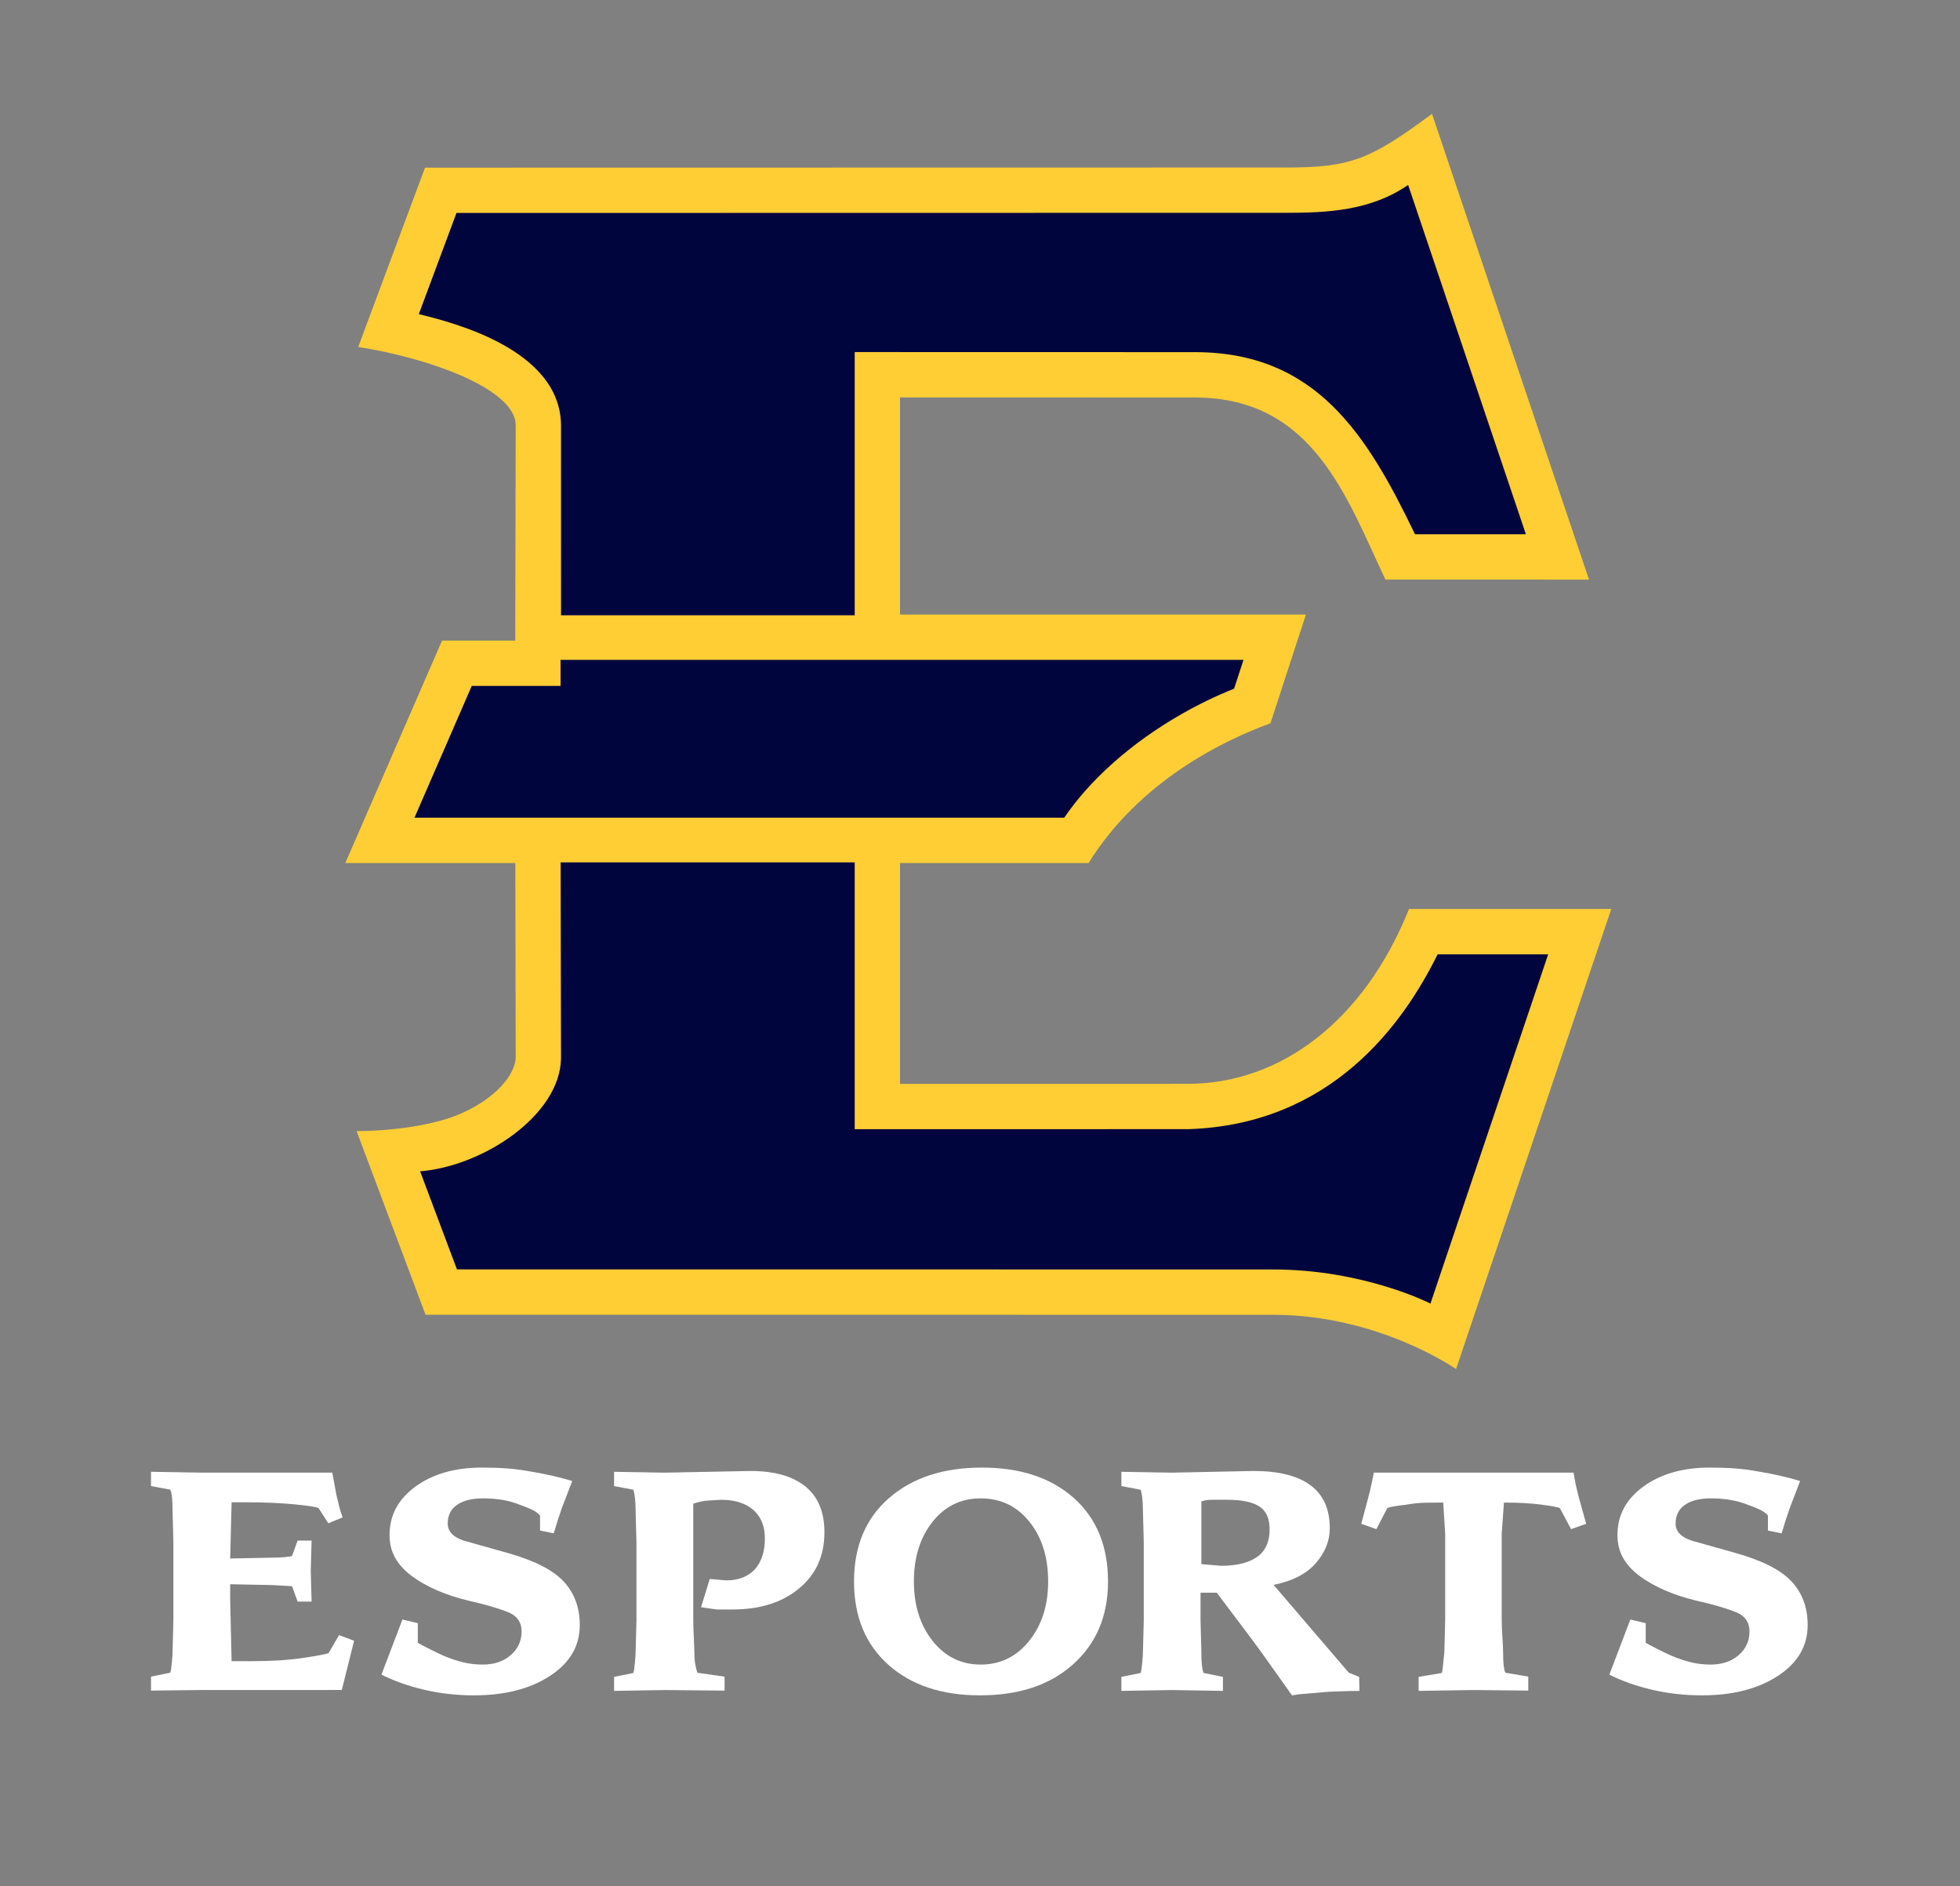 <?xml version="1.0" encoding="utf-8"?>
<!-- Generator: Adobe Illustrator 27.1.1, SVG Export Plug-In . SVG Version: 6.00 Build 0)  -->
<svg version="1.1" xmlns="http://www.w3.org/2000/svg" xmlns:xlink="http://www.w3.org/1999/xlink" x="0px" y="0px"
	 viewBox="0 0 125.23 120.485" enable-background="new 0 0 125.23 120.485" xml:space="preserve">
<rect x="0" y="0" width="125.23" height="120.485" fill="#808080" stroke="none"/>
<g id="_x32_82__x2B__123">
	<g>
		<g>
			<g>
				<path fill="#FFCE34" d="M75.888,69.232l-18.383,0.002V55.128h12.048c3.239-5.218,8.586-7.824,11.619-8.927l2.267-6.946H57.505
					v-13.87l18.831,0.005c7.571,0,9.701,6.394,12.183,11.63l13.007,0.004L91.496,7.274c-3.925,2.885-5.12,3.426-9.309,3.426
					l-55.031,0.009l-4.268,11.456c4.442,0.685,10.062,2.663,10.062,4.998L32.92,40.918h-4.676l-6.18,14.209h10.862l0.023,12.444
					c-0.027,0.966-1.13,2.541-3.565,3.589c-1.624,0.698-4.256,1.087-6.6,1.091l4.405,11.729l54.141,0.004
					c6.774,0,11.701,3.469,11.701,3.469l9.918-29.39H90.027C87.15,65.239,81.792,69.232,75.888,69.232z"/>
			</g>
			<g>
				<g>
					<path fill="#00053E" d="M91.854,60.958h7.064l-7.522,22.309c0,0-4.241-2.178-10.063-2.178l-52.137-0.005l-2.353-6.263
						c4.043-0.334,8.933-3.579,9.001-7.206l-0.023-12.529H54.61v17.043l21.312-0.002C85.056,71.834,89.649,65.426,91.854,60.958z
						 M35.844,27.141l0.002,12.16H54.61V22.489l21.727,0.005c7.727,0,10.989,5.229,14.071,11.631h7.085L89.97,11.813
						c-2.389,1.66-5.229,1.781-7.783,1.781l-53.021,0.009l-2.407,6.463C29.031,20.619,35.789,22.349,35.844,27.141z M75.541,45.586
						c1.101-0.626,2.21-1.157,3.308-1.595l0.601-1.841H35.815l0.001,1.663h-5.673l-3.661,8.419h41.514
						C69.612,49.853,72.234,47.466,75.541,45.586z"/>
				</g>
			</g>
		</g>
	</g>
	<g>
		<path fill="#FFFFFF" d="M12.884,107.953l-3.235,0.036v-0.893l1.233-0.25c0.036-0.119,0.068-0.336,0.098-0.652
			c0.03-0.315,0.045-0.538,0.045-0.669l0.053-2.035v-4.98l-0.053-2.017c0-0.381-0.012-0.669-0.036-0.865
			c-0.024-0.197-0.06-0.354-0.107-0.473l-1.233-0.232v-0.91l3.235,0.054h8.347l0.268,1.448c0.06,0.25,0.119,0.494,0.179,0.732
			c0.06,0.239,0.131,0.465,0.214,0.679l-0.912,0.375l-0.625-0.965c-0.107-0.071-0.614-0.152-1.519-0.241
			c-0.906-0.089-1.948-0.134-3.127-0.134h-0.912l-0.089,3.592l2.627-0.054c0.346,0,0.637-0.012,0.876-0.036
			c0.238-0.024,0.387-0.047,0.447-0.072l0.357-0.983h0.894l-0.054,1.948l0.054,1.948h-0.894l-0.357-0.983l-1.251-0.071l-2.699-0.054
			v1.019l0.089,3.896h1.305c1.239,0,2.323-0.068,3.252-0.206c0.93-0.137,1.478-0.241,1.645-0.313l0.661-1.144l0.965,0.357
			l-0.787,3.146H12.884z"/>
		<path fill="#FFFFFF" d="M37.043,103.807c0,1.334-0.634,2.416-1.903,3.244s-2.886,1.242-4.853,1.242
			c-1.108,0-2.168-0.119-3.181-0.357c-1.013-0.238-1.924-0.56-2.734-0.965l1.34-3.521l0.983,0.232v1.251
			c0.107,0.072,0.363,0.208,0.769,0.411c0.333,0.167,0.62,0.304,0.858,0.411c0.453,0.191,0.878,0.333,1.278,0.429
			c0.399,0.096,0.813,0.143,1.242,0.143c0.727,0,1.323-0.199,1.787-0.599c0.465-0.399,0.697-0.908,0.697-1.528
			c0-0.548-0.256-0.941-0.769-1.179c-0.274-0.119-0.629-0.244-1.063-0.375c-0.435-0.131-0.944-0.262-1.528-0.393
			c-1.489-0.357-2.705-0.882-3.646-1.573c-0.477-0.357-0.834-0.748-1.073-1.171c-0.238-0.423-0.357-0.908-0.357-1.457
			c0-1.263,0.554-2.296,1.662-3.101c1.108-0.804,2.52-1.207,4.236-1.207c0.583,0,1.12,0.018,1.608,0.054
			c0.489,0.036,0.989,0.101,1.501,0.196c1.001,0.167,1.888,0.37,2.663,0.608l-0.644,1.68c-0.191,0.536-0.37,1.09-0.536,1.662
			l-0.875-0.179v-0.947c-0.072-0.107-0.203-0.215-0.394-0.322c-0.19-0.107-0.489-0.232-0.894-0.375
			c-0.667-0.274-1.454-0.411-2.359-0.411c-0.703,0-1.254,0.137-1.653,0.411c-0.399,0.274-0.599,0.673-0.599,1.197
			c0,0.5,0.339,0.864,1.019,1.09l2.734,0.769c1.728,0.477,2.94,1.084,3.637,1.823C36.694,101.74,37.043,102.675,37.043,103.807z"/>
		<path fill="#FFFFFF" d="M44.294,102.627v0.873c0,0.202,0.012,0.567,0.036,1.096s0.036,0.84,0.036,0.935
			c0,0.309,0.021,0.576,0.062,0.802c0.042,0.226,0.086,0.398,0.134,0.517l1.733,0.249v0.891l-3.825-0.036l-3.235,0.054v-0.894
			l1.233-0.25c0.036-0.119,0.068-0.336,0.098-0.652c0.03-0.315,0.045-0.539,0.045-0.67l0.054-2.038v-4.986l-0.054-2.02
			c0-0.322-0.015-0.599-0.045-0.831s-0.062-0.402-0.098-0.509l-1.233-0.232v-0.912l3.235,0.054l5.487-0.107
			c1.513,0,2.678,0.328,3.494,0.983c0.816,0.656,1.224,1.633,1.224,2.931c0,0.75-0.134,1.424-0.402,2.02
			c-0.268,0.596-0.676,1.12-1.224,1.573c-1.073,0.894-2.491,1.34-4.254,1.34h-0.411c-0.107,0-0.208,0-0.304,0
			c-0.143,0-0.244,0-0.304,0l-0.983-0.146l0.554-1.802l1.073,0.089c0.75,0,1.352-0.232,1.805-0.697
			c0.429-0.488,0.644-1.149,0.644-1.984c0-0.786-0.248-1.394-0.742-1.823c-0.495-0.429-1.177-0.644-2.046-0.644l-0.929,0.054
			c-0.131,0.012-0.271,0.036-0.42,0.071c-0.149,0.036-0.295,0.078-0.438,0.125v4.808V102.627z"/>
		<path fill="#FFFFFF" d="M70.794,101.019c0,2.216-0.757,3.992-2.27,5.326c-1.466,1.299-3.438,1.948-5.916,1.948
			c-2.442,0-4.394-0.652-5.853-1.957s-2.189-3.077-2.189-5.317c0-2.252,0.745-4.027,2.234-5.326s3.467-1.948,5.934-1.948
			c2.467,0,4.426,0.649,5.88,1.948C70.067,96.992,70.794,98.767,70.794,101.019z M66.969,101.019c0-1.549-0.399-2.821-1.197-3.815
			c-0.798-0.995-1.835-1.493-3.11-1.493c-1.263,0-2.291,0.5-3.083,1.501s-1.188,2.27-1.188,3.807c0,1.525,0.399,2.791,1.197,3.798
			c0.798,1.007,1.823,1.51,3.074,1.51s2.282-0.503,3.092-1.51C66.564,103.81,66.969,102.544,66.969,101.019z"/>
		<path fill="#FFFFFF" d="M76.706,101.733v1.77l0.054,2.038c0,0.381,0.012,0.67,0.036,0.867s0.06,0.349,0.107,0.456l1.233,0.25
			v0.894l-3.252-0.054l-3.235,0.054v-0.894l1.233-0.25c0.036-0.119,0.068-0.336,0.099-0.652c0.029-0.315,0.044-0.539,0.044-0.67
			l0.054-2.038v-4.986l-0.054-2.02c0-0.322-0.015-0.599-0.044-0.831c-0.03-0.232-0.063-0.402-0.099-0.509l-1.233-0.232v-0.912
			l3.235,0.054l5.219-0.107c1.596,0,2.806,0.304,3.628,0.912c0.822,0.607,1.233,1.525,1.233,2.752c0,0.798-0.298,1.54-0.894,2.225
			s-1.495,1.147-2.699,1.385l4.808,5.612l0.661,0.268l0.018,0.894c-0.321,0-0.727,0.009-1.215,0.027
			c-0.488,0.018-0.739,0.027-0.75,0.027l-1.895,0.161l-0.447,0.071c-0.584-0.822-1.138-1.602-1.662-2.341
			c-0.393-0.548-0.769-1.061-1.126-1.537l-2.02-2.681H76.706z M76.759,99.91l1.259,0.108c0.992,0,1.757-0.188,2.295-0.563
			c0.538-0.375,0.807-0.962,0.807-1.76c0-0.703-0.222-1.194-0.665-1.475c-0.443-0.28-1.125-0.42-2.047-0.42
			c-0.142,0-0.278,0-0.408,0c-0.13,0-0.284,0-0.461,0c-0.166,0-0.304,0.006-0.417,0.018c-0.112,0.012-0.233,0.042-0.363,0.09V99.91z
			"/>
		<path fill="#FFFFFF" d="M95.949,103.492c0,0.25,0.015,0.619,0.045,1.106c0.029,0.488,0.044,0.797,0.044,0.928
			c0,0.381,0.012,0.669,0.036,0.866s0.06,0.348,0.107,0.455l1.465,0.25v0.892l-3.503-0.036l-3.503,0.054v-0.894l1.483-0.25
			c0.024-0.06,0.045-0.182,0.062-0.366c0.018-0.185,0.051-0.503,0.099-0.956l0.053-2.038V97.98l-0.125-2.002
			c-0.333,0-0.7,0.003-1.099,0.009c-0.399,0.006-0.837,0.051-1.313,0.134c-0.656,0.072-1.043,0.143-1.162,0.214l-0.697,1.341
			l-0.965-0.34l0.429-1.608c0.071-0.262,0.143-0.557,0.214-0.885c0.072-0.328,0.125-0.587,0.161-0.777h12.761
			c0.036,0.25,0.086,0.524,0.152,0.822s0.134,0.578,0.206,0.84l0.447,1.608l-0.965,0.34l-0.715-1.341
			c-0.107-0.059-0.498-0.134-1.17-0.223c-0.673-0.089-1.475-0.134-2.404-0.134l-0.143,1.999V103.492z"/>
		<path fill="#FFFFFF" d="M115.497,103.807c0,1.334-0.634,2.416-1.903,3.244s-2.886,1.242-4.853,1.242
			c-1.108,0-2.168-0.119-3.181-0.357c-1.013-0.238-1.924-0.56-2.734-0.965l1.34-3.521l0.983,0.232v1.251
			c0.107,0.072,0.363,0.208,0.769,0.411c0.333,0.167,0.62,0.304,0.858,0.411c0.453,0.191,0.878,0.333,1.278,0.429
			c0.399,0.096,0.813,0.143,1.242,0.143c0.727,0,1.323-0.199,1.787-0.599c0.465-0.399,0.697-0.908,0.697-1.528
			c0-0.548-0.256-0.941-0.769-1.179c-0.274-0.119-0.629-0.244-1.063-0.375c-0.435-0.131-0.944-0.262-1.528-0.393
			c-1.489-0.357-2.705-0.882-3.646-1.573c-0.477-0.357-0.834-0.748-1.073-1.171c-0.238-0.423-0.357-0.908-0.357-1.457
			c0-1.263,0.554-2.296,1.662-3.101c1.108-0.804,2.52-1.207,4.236-1.207c0.583,0,1.12,0.018,1.608,0.054
			c0.489,0.036,0.989,0.101,1.501,0.196c1.001,0.167,1.888,0.37,2.663,0.608l-0.644,1.68c-0.191,0.536-0.37,1.09-0.536,1.662
			l-0.875-0.179v-0.947c-0.072-0.107-0.203-0.215-0.394-0.322c-0.19-0.107-0.489-0.232-0.894-0.375
			c-0.667-0.274-1.454-0.411-2.359-0.411c-0.703,0-1.254,0.137-1.653,0.411c-0.399,0.274-0.599,0.673-0.599,1.197
			c0,0.5,0.339,0.864,1.019,1.09l2.734,0.769c1.728,0.477,2.94,1.084,3.637,1.823C115.148,101.74,115.497,102.675,115.497,103.807z"
			/>
	</g>
</g>
<g id="_x32_82" display="none">
	<g display="inline">
		<g>
			<g>
				<g>
					<g>
						<g>
							<path fill="#00053E" d="M91.662,60.781h7.064L91.205,83.09c0,0-4.242-2.178-10.064-2.178l-52.137-0.004l-2.353-6.263
								c4.044-0.334,8.933-3.579,9.001-7.206L35.628,54.91h18.789v17.043L75.73,71.95C84.865,71.657,89.457,65.249,91.662,60.781z
								 M35.652,26.964l0.002,12.16h18.764V22.312l21.728,0.005c7.726,0,10.989,5.228,14.071,11.63H97.3l-7.521-22.312
								c-2.39,1.661-5.23,1.781-7.783,1.781l-53.021,0.01l-2.406,6.462C28.839,20.443,35.597,22.172,35.652,26.964z M75.348,45.409
								c1.101-0.625,2.21-1.157,3.308-1.595l0.602-1.841l-43.635,0l0.002,1.663h-5.674l-3.661,8.418l41.514,0.001
								C69.419,49.676,72.042,47.29,75.348,45.409z"/>
						</g>
					</g>
				</g>
			</g>
		</g>
	</g>
	<g display="inline">
		<path d="M-24.189-66.073v-0.647l0.828-0.804c1.991-1.895,2.891-2.902,2.902-4.078c0-0.792-0.384-1.523-1.547-1.523
			c-0.708,0-1.295,0.36-1.655,0.66l-0.336-0.744c0.54-0.456,1.308-0.791,2.207-0.791c1.679,0,2.387,1.151,2.387,2.267
			c0,1.439-1.044,2.603-2.687,4.186l-0.624,0.576v0.024h3.502v0.875H-24.189z"/>
		<path d="M-15.143-72.886h-0.024l-1.355,0.732l-0.204-0.804l1.703-0.912h0.9v7.796h-1.02V-72.886z"/>
		<path d="M-7.342-67.153c0.312,0.204,0.864,0.42,1.392,0.42c0.768,0,1.127-0.384,1.127-0.863c0-0.504-0.3-0.78-1.079-1.068
			c-1.043-0.372-1.535-0.947-1.535-1.643c0-0.935,0.755-1.703,2.003-1.703c0.587,0,1.103,0.168,1.427,0.359l-0.264,0.768
			c-0.227-0.144-0.647-0.335-1.187-0.335c-0.624,0-0.972,0.36-0.972,0.791c0,0.479,0.348,0.695,1.103,0.983
			c1.007,0.384,1.523,0.888,1.523,1.751c0,1.02-0.791,1.739-2.171,1.739c-0.635,0-1.223-0.156-1.631-0.396L-7.342-67.153z"/>
		<path d="M-1.846-74.588h1.056v8.515h-1.056V-74.588z"/>
		<path d="M2.761-73.509c0.012,0.36-0.252,0.648-0.671,0.648c-0.372,0-0.636-0.288-0.636-0.648c0-0.372,0.276-0.66,0.66-0.66
			C2.509-74.169,2.761-73.881,2.761-73.509z M1.586-66.073v-5.805h1.056v5.805H1.586z"/>
		<path d="M4.994-70.307c0-0.6-0.012-1.091-0.048-1.571h0.936l0.059,0.959h0.024c0.288-0.552,0.959-1.091,1.919-1.091
			c0.803,0,2.051,0.48,2.051,2.47v3.466H8.879v-3.346c0-0.936-0.348-1.715-1.343-1.715c-0.695,0-1.235,0.492-1.415,1.079
			c-0.048,0.132-0.072,0.312-0.072,0.492v3.49H4.994V-70.307z"/>
		<path d="M17.255-71.878c-0.024,0.419-0.048,0.887-0.048,1.595v3.37c0,1.331-0.264,2.146-0.827,2.65
			c-0.564,0.528-1.379,0.696-2.111,0.696c-0.696,0-1.463-0.168-1.931-0.48l0.264-0.804c0.384,0.24,0.984,0.456,1.703,0.456
			c1.08,0,1.871-0.564,1.871-2.027v-0.648h-0.024c-0.324,0.54-0.948,0.972-1.847,0.972c-1.439,0-2.471-1.223-2.471-2.831
			c0-1.967,1.284-3.082,2.615-3.082c1.007,0,1.559,0.527,1.811,1.007h0.024l0.048-0.875H17.255z M16.164-69.588
			c0-0.18-0.012-0.336-0.06-0.479c-0.192-0.612-0.708-1.116-1.476-1.116c-1.007,0-1.727,0.852-1.727,2.195
			c0,1.14,0.576,2.087,1.715,2.087c0.648,0,1.235-0.408,1.463-1.079c0.06-0.18,0.084-0.384,0.084-0.564V-69.588z"/>
		<path d="M-19.536-58.582h-2.975l-0.3,2.003c0.18-0.024,0.348-0.048,0.636-0.048c0.6,0,1.199,0.132,1.679,0.419
			c0.611,0.348,1.115,1.02,1.115,2.003c0,1.524-1.211,2.663-2.902,2.663c-0.852,0-1.571-0.24-1.943-0.479l0.264-0.804
			c0.324,0.192,0.959,0.432,1.667,0.432c0.996,0,1.847-0.647,1.847-1.691c-0.012-1.007-0.684-1.727-2.243-1.727
			c-0.444,0-0.792,0.048-1.08,0.084l0.504-3.742h3.73V-58.582z"/>
		<path d="M-12.252-55.655c0,2.651-0.983,4.114-2.711,4.114c-1.523,0-2.555-1.427-2.579-4.006c0-2.614,1.127-4.054,2.71-4.054
			C-13.188-59.601-12.252-58.138-12.252-55.655z M-16.486-55.535c0,2.027,0.623,3.178,1.583,3.178c1.08,0,1.595-1.259,1.595-3.25
			c0-1.919-0.492-3.178-1.583-3.178C-15.814-58.786-16.486-57.658-16.486-55.535z"/>
		<path d="M-5.926-59.145v1.667h1.511v0.803h-1.511v3.13c0,0.72,0.204,1.127,0.791,1.127c0.276,0,0.48-0.036,0.612-0.072
			l0.048,0.792c-0.204,0.084-0.528,0.144-0.936,0.144c-0.492,0-0.888-0.156-1.14-0.444c-0.3-0.312-0.408-0.828-0.408-1.511v-3.167
			h-0.899v-0.803h0.899v-1.391L-5.926-59.145z"/>
		<path d="M-2.626-55.667c0-0.684-0.012-1.271-0.048-1.811h0.923l0.036,1.139h0.048c0.264-0.779,0.899-1.271,1.607-1.271
			c0.12,0,0.204,0.012,0.3,0.036v0.996c-0.108-0.024-0.216-0.036-0.36-0.036c-0.744,0-1.271,0.564-1.416,1.355
			c-0.024,0.144-0.048,0.312-0.048,0.492v3.094h-1.043V-55.667z"/>
		<path d="M5.052-51.673l-0.084-0.731H4.932c-0.324,0.456-0.947,0.863-1.775,0.863c-1.175,0-1.775-0.828-1.775-1.667
			c0-1.403,1.247-2.171,3.49-2.159v-0.12c0-0.479-0.132-1.343-1.319-1.343c-0.54,0-1.103,0.168-1.511,0.432l-0.24-0.695
			c0.48-0.312,1.175-0.516,1.907-0.516c1.775,0,2.206,1.211,2.206,2.375v2.171c0,0.503,0.024,0.995,0.096,1.391H5.052z
			 M4.896-54.636c-1.151-0.024-2.459,0.18-2.459,1.307c0,0.684,0.456,1.008,0.996,1.008c0.755,0,1.235-0.48,1.403-0.972
			c0.036-0.108,0.06-0.228,0.06-0.336V-54.636z"/>
		<path d="M12.36-51.889c-0.276,0.144-0.888,0.336-1.667,0.336c-1.751,0-2.891-1.188-2.891-2.962c0-1.787,1.224-3.083,3.119-3.083
			c0.623,0,1.175,0.156,1.463,0.3l-0.24,0.815c-0.252-0.143-0.647-0.276-1.223-0.276c-1.332,0-2.051,0.984-2.051,2.195
			c0,1.343,0.864,2.171,2.015,2.171c0.6,0,0.996-0.156,1.295-0.288L12.36-51.889z"/>
		<path d="M15.241-54.815h0.024c0.144-0.204,0.348-0.456,0.516-0.66l1.703-2.003h1.271l-2.243,2.387l2.554,3.418h-1.283
			l-2.003-2.783l-0.54,0.6v2.183h-1.043v-8.515h1.043V-54.815z"/>
		<path d="M21.805-59.109c0.012,0.36-0.252,0.648-0.671,0.648c-0.372,0-0.636-0.288-0.636-0.648c0-0.372,0.276-0.66,0.66-0.66
			C21.553-59.769,21.805-59.481,21.805-59.109z M20.63-51.673v-5.805h1.056v5.805H20.63z"/>
		<path d="M24.038-55.907c0-0.6-0.012-1.091-0.048-1.571h0.935l0.06,0.959h0.024c0.288-0.552,0.96-1.091,1.919-1.091
			c0.803,0,2.051,0.479,2.051,2.47v3.466h-1.056v-3.346c0-0.936-0.348-1.715-1.343-1.715c-0.695,0-1.235,0.492-1.415,1.079
			c-0.048,0.132-0.072,0.312-0.072,0.492v3.49h-1.056V-55.907z"/>
		<path d="M36.299-57.478c-0.024,0.419-0.048,0.887-0.048,1.595v3.37c0,1.331-0.264,2.146-0.827,2.65
			c-0.564,0.528-1.379,0.696-2.111,0.696c-0.696,0-1.463-0.168-1.931-0.48l0.264-0.804c0.384,0.24,0.984,0.456,1.703,0.456
			c1.08,0,1.871-0.564,1.871-2.027v-0.648h-0.024c-0.324,0.54-0.948,0.972-1.847,0.972c-1.439,0-2.471-1.224-2.471-2.831
			c0-1.967,1.284-3.082,2.615-3.082c1.007,0,1.559,0.527,1.811,1.007h0.024l0.048-0.875H36.299z M35.207-55.188
			c0-0.18-0.012-0.336-0.059-0.479c-0.192-0.612-0.708-1.116-1.476-1.116c-1.007,0-1.727,0.852-1.727,2.195
			c0,1.14,0.576,2.087,1.715,2.087c0.647,0,1.235-0.408,1.463-1.079c0.06-0.18,0.084-0.384,0.084-0.564V-55.188z"/>
	</g>
	<g display="inline">
		<path d="M125.752-59.227c0,2.146-1.487,3.082-2.89,3.082c-1.571,0-2.783-1.151-2.783-2.986c0-1.943,1.271-3.082,2.878-3.082
			C124.625-62.213,125.752-61.002,125.752-59.227z M121.146-59.167c0,1.271,0.732,2.231,1.763,2.231
			c1.007,0,1.763-0.947,1.763-2.255c0-0.983-0.492-2.23-1.739-2.23C121.687-61.421,121.146-60.27,121.146-59.167z"/>
		<path d="M131.944-57.859c0,0.6,0.012,1.127,0.048,1.583h-0.936l-0.06-0.947h-0.024c-0.276,0.468-0.887,1.079-1.919,1.079
			c-0.911,0-2.003-0.503-2.003-2.542v-3.394h1.056v3.214c0,1.104,0.336,1.847,1.295,1.847c0.708,0,1.199-0.492,1.391-0.959
			c0.06-0.156,0.096-0.348,0.096-0.54v-3.562h1.056V-57.859z"/>
		<path d="M134.97-63.748v1.667h1.511v0.803h-1.511v3.13c0,0.72,0.204,1.127,0.791,1.127c0.276,0,0.48-0.036,0.612-0.072
			l0.048,0.792c-0.204,0.084-0.528,0.144-0.936,0.144c-0.492,0-0.888-0.156-1.14-0.444c-0.3-0.312-0.408-0.828-0.408-1.511v-3.167
			h-0.899v-0.803h0.899v-1.392L134.97-63.748z"/>
		<path d="M137.671-64.791h1.056v8.515h-1.056V-64.791z"/>
		<path d="M141.678-63.712c0.012,0.36-0.252,0.648-0.671,0.648c-0.372,0-0.636-0.288-0.636-0.648c0-0.372,0.276-0.66,0.66-0.66
			C141.426-64.372,141.678-64.084,141.678-63.712z M140.503-56.276v-5.805h1.056v5.805H140.503z"/>
		<path d="M143.311-60.51c0-0.6-0.012-1.091-0.048-1.571h0.936l0.06,0.959h0.024c0.288-0.552,0.96-1.091,1.919-1.091
			c0.803,0,2.051,0.479,2.051,2.47v3.466h-1.056v-3.346c0-0.936-0.348-1.715-1.343-1.715c-0.695,0-1.235,0.492-1.415,1.079
			c-0.048,0.132-0.072,0.312-0.072,0.492v3.49h-1.056V-60.51z"/>
		<path d="M150.559-58.987c0.024,1.427,0.935,2.015,1.991,2.015c0.755,0,1.211-0.132,1.607-0.3l0.18,0.756
			c-0.372,0.168-1.007,0.36-1.931,0.36c-1.787,0-2.855-1.176-2.855-2.927c0-1.751,1.032-3.13,2.723-3.13
			c1.895,0,2.399,1.667,2.399,2.734c0,0.216-0.024,0.384-0.036,0.492H150.559z M153.653-59.743c0.012-0.671-0.276-1.715-1.463-1.715
			c-1.067,0-1.535,0.983-1.619,1.715H153.653z"/>
		<path d="M158.382-57.356c0.312,0.204,0.864,0.42,1.392,0.42c0.768,0,1.127-0.384,1.127-0.863c0-0.504-0.3-0.78-1.079-1.068
			c-1.043-0.372-1.535-0.947-1.535-1.643c0-0.935,0.755-1.703,2.003-1.703c0.587,0,1.103,0.167,1.427,0.359l-0.264,0.768
			c-0.227-0.144-0.647-0.335-1.187-0.335c-0.624,0-0.972,0.36-0.972,0.791c0,0.48,0.348,0.695,1.104,0.983
			c1.007,0.384,1.523,0.888,1.523,1.751c0,1.02-0.792,1.739-2.171,1.739c-0.635,0-1.223-0.156-1.631-0.396L158.382-57.356z"/>
		<path d="M163.866-58.987c0.024,1.427,0.935,2.015,1.991,2.015c0.755,0,1.211-0.132,1.607-0.3l0.18,0.756
			c-0.372,0.168-1.007,0.36-1.931,0.36c-1.787,0-2.854-1.176-2.854-2.927c0-1.751,1.032-3.13,2.723-3.13
			c1.895,0,2.399,1.667,2.399,2.734c0,0.216-0.024,0.384-0.036,0.492H163.866z M166.96-59.743c0.012-0.671-0.276-1.715-1.463-1.715
			c-1.067,0-1.535,0.983-1.619,1.715H166.96z"/>
		<path d="M170.562-63.748v1.667h1.511v0.803h-1.511v3.13c0,0.72,0.204,1.127,0.792,1.127c0.276,0,0.48-0.036,0.611-0.072
			l0.048,0.792c-0.204,0.084-0.528,0.144-0.936,0.144c-0.492,0-0.888-0.156-1.14-0.444c-0.3-0.312-0.408-0.828-0.408-1.511v-3.167
			h-0.9v-0.803h0.9v-1.392L170.562-63.748z"/>
		<path d="M174.534-63.748v1.667h1.511v0.803h-1.511v3.13c0,0.72,0.204,1.127,0.792,1.127c0.276,0,0.479-0.036,0.612-0.072
			l0.048,0.792c-0.204,0.084-0.528,0.144-0.936,0.144c-0.492,0-0.888-0.156-1.14-0.444c-0.3-0.312-0.408-0.828-0.408-1.511v-3.167
			h-0.899v-0.803h0.899v-1.392L174.534-63.748z"/>
		<path d="M178.409-63.712c0.012,0.36-0.252,0.648-0.671,0.648c-0.372,0-0.636-0.288-0.636-0.648c0-0.372,0.276-0.66,0.66-0.66
			C178.157-64.372,178.409-64.084,178.409-63.712z M177.234-56.276v-5.805h1.056v5.805H177.234z"/>
		<path d="M180.042-60.51c0-0.6-0.012-1.091-0.048-1.571h0.936l0.06,0.959h0.024c0.288-0.552,0.96-1.091,1.919-1.091
			c0.803,0,2.051,0.479,2.051,2.47v3.466h-1.056v-3.346c0-0.936-0.348-1.715-1.343-1.715c-0.695,0-1.235,0.492-1.415,1.079
			c-0.048,0.132-0.072,0.312-0.072,0.492v3.49h-1.056V-60.51z"/>
		<path d="M191.704-62.081c-0.024,0.419-0.048,0.887-0.048,1.595v3.37c0,1.331-0.264,2.146-0.827,2.65
			c-0.564,0.528-1.379,0.696-2.111,0.696c-0.696,0-1.463-0.168-1.931-0.48l0.264-0.804c0.384,0.24,0.984,0.456,1.703,0.456
			c1.08,0,1.871-0.564,1.871-2.027v-0.648H190.6c-0.324,0.54-0.948,0.972-1.847,0.972c-1.439,0-2.471-1.223-2.471-2.831
			c0-1.967,1.284-3.082,2.615-3.082c1.007,0,1.559,0.527,1.811,1.007h0.024l0.048-0.875H191.704z M190.612-59.791
			c0-0.18-0.012-0.336-0.06-0.479c-0.192-0.612-0.708-1.116-1.476-1.116c-1.007,0-1.727,0.852-1.727,2.195
			c0,1.14,0.576,2.087,1.715,2.087c0.647,0,1.235-0.408,1.463-1.079c0.06-0.18,0.084-0.384,0.084-0.564V-59.791z"/>
		<path d="M193.266-57.356c0.312,0.204,0.864,0.42,1.392,0.42c0.768,0,1.127-0.384,1.127-0.863c0-0.504-0.3-0.78-1.079-1.068
			c-1.043-0.372-1.535-0.947-1.535-1.643c0-0.935,0.755-1.703,2.003-1.703c0.587,0,1.103,0.167,1.427,0.359l-0.264,0.768
			c-0.227-0.144-0.648-0.335-1.187-0.335c-0.624,0-0.972,0.36-0.972,0.791c0,0.48,0.348,0.695,1.104,0.983
			c1.007,0.384,1.523,0.888,1.523,1.751c0,1.02-0.792,1.739-2.171,1.739c-0.635,0-1.223-0.156-1.631-0.396L193.266-57.356z"/>
		<path d="M197.91-61.122c0-0.444,0.3-0.756,0.72-0.756c0.42,0,0.696,0.312,0.708,0.756c0,0.419-0.276,0.744-0.72,0.744
			C198.198-60.378,197.91-60.702,197.91-61.122z M197.91-56.888c0-0.444,0.3-0.755,0.72-0.755c0.42,0,0.696,0.312,0.708,0.755
			c0,0.42-0.276,0.744-0.72,0.744C198.198-56.145,197.91-56.468,197.91-56.888z"/>
		<path d="M120.247-42.5c0-0.444,0.3-0.756,0.72-0.756c0.42,0,0.707,0.312,0.707,0.756c0,0.432-0.276,0.755-0.72,0.755
			C120.535-41.745,120.247-42.068,120.247-42.5z"/>
		<path d="M127.709-49.672v0.696l-3.395,7.1h-1.091l3.382-6.896v-0.024h-3.814v-0.875H127.709z"/>
		<path d="M133.457-48.785h-2.975l-0.3,2.003c0.18-0.024,0.348-0.048,0.636-0.048c0.6,0,1.199,0.132,1.679,0.419
			c0.611,0.348,1.115,1.019,1.115,2.003c0,1.523-1.212,2.663-2.902,2.663c-0.852,0-1.571-0.24-1.943-0.479l0.264-0.804
			c0.324,0.192,0.959,0.432,1.667,0.432c0.996,0,1.847-0.647,1.847-1.691c-0.012-1.007-0.684-1.727-2.243-1.727
			c-0.444,0-0.792,0.048-1.08,0.084l0.504-3.742h3.73V-48.785z"/>
		<path d="M137.838-45.786c0-0.744-0.024-1.343-0.048-1.895h0.947l0.048,0.995h0.024c0.432-0.708,1.115-1.127,2.062-1.127
			c1.403,0,2.459,1.187,2.459,2.95c0,2.087-1.271,3.118-2.639,3.118c-0.768,0-1.439-0.336-1.787-0.912h-0.024v3.154h-1.044V-45.786z
			 M138.882-44.239c0,0.156,0.024,0.3,0.048,0.432c0.192,0.732,0.828,1.235,1.583,1.235c1.115,0,1.763-0.911,1.763-2.243
			c0-1.163-0.611-2.159-1.727-2.159c-0.72,0-1.391,0.516-1.595,1.307c-0.036,0.132-0.072,0.288-0.072,0.432V-44.239z"/>
		<path d="M152.463-44.827c0,2.146-1.487,3.082-2.89,3.082c-1.571,0-2.783-1.151-2.783-2.986c0-1.943,1.271-3.082,2.878-3.082
			C151.336-47.813,152.463-46.602,152.463-44.827z M147.857-44.767c0,1.271,0.732,2.231,1.763,2.231
			c1.007,0,1.763-0.947,1.763-2.255c0-0.983-0.492-2.23-1.739-2.23C148.397-47.021,147.857-45.87,147.857-44.767z"/>
		<path d="M158.655-43.459c0,0.6,0.012,1.127,0.048,1.583h-0.936l-0.06-0.947h-0.024c-0.276,0.467-0.887,1.079-1.919,1.079
			c-0.911,0-2.003-0.503-2.003-2.542v-3.394h1.056v3.214c0,1.103,0.336,1.847,1.296,1.847c0.708,0,1.199-0.492,1.391-0.959
			c0.06-0.156,0.096-0.348,0.096-0.54v-3.562h1.056V-43.459z"/>
		<path d="M161.682-49.348v1.667h1.511v0.803h-1.511v3.13c0,0.72,0.204,1.127,0.792,1.127c0.276,0,0.479-0.036,0.611-0.072
			l0.048,0.792c-0.204,0.084-0.528,0.144-0.936,0.144c-0.492,0-0.888-0.156-1.14-0.444c-0.3-0.312-0.408-0.828-0.408-1.511v-3.167
			h-0.899v-0.803h0.899v-1.391L161.682-49.348z"/>
		<path d="M164.238-42.956c0.312,0.204,0.864,0.42,1.392,0.42c0.768,0,1.127-0.384,1.127-0.863c0-0.504-0.3-0.78-1.079-1.067
			c-1.043-0.372-1.535-0.948-1.535-1.644c0-0.935,0.755-1.703,2.003-1.703c0.587,0,1.104,0.167,1.427,0.359l-0.264,0.768
			c-0.228-0.144-0.647-0.335-1.187-0.335c-0.624,0-0.972,0.36-0.972,0.792c0,0.479,0.348,0.695,1.104,0.983
			c1.007,0.384,1.523,0.888,1.523,1.751c0,1.02-0.791,1.739-2.171,1.739c-0.635,0-1.223-0.156-1.631-0.396L164.238-42.956z"/>
		<path d="M170.309-49.312c0.012,0.36-0.252,0.648-0.671,0.648c-0.372,0-0.636-0.288-0.636-0.648c0-0.372,0.276-0.66,0.66-0.66
			C170.057-49.972,170.309-49.684,170.309-49.312z M169.134-41.876v-5.805h1.056v5.805H169.134z"/>
		<path d="M176.955-50.392v7.016c0,0.516,0.012,1.103,0.048,1.499h-0.947l-0.048-1.007h-0.024c-0.324,0.647-1.032,1.139-1.979,1.139
			c-1.403,0-2.483-1.187-2.483-2.95c-0.012-1.931,1.188-3.118,2.603-3.118c0.888,0,1.487,0.419,1.751,0.887h0.024v-3.466H176.955z
			 M175.9-45.318c0-0.132-0.012-0.312-0.048-0.444c-0.156-0.672-0.731-1.224-1.523-1.224c-1.091,0-1.739,0.959-1.739,2.243
			c0,1.175,0.576,2.146,1.715,2.146c0.708,0,1.355-0.468,1.547-1.259c0.036-0.144,0.048-0.288,0.048-0.456V-45.318z"/>
		<path d="M179.298-44.587c0.024,1.427,0.935,2.015,1.991,2.015c0.755,0,1.212-0.132,1.607-0.3l0.18,0.756
			c-0.372,0.168-1.007,0.36-1.931,0.36c-1.787,0-2.855-1.175-2.855-2.927c0-1.751,1.032-3.13,2.723-3.13
			c1.895,0,2.399,1.667,2.399,2.734c0,0.216-0.024,0.384-0.036,0.492H179.298z M182.392-45.343c0.012-0.671-0.276-1.715-1.463-1.715
			c-1.067,0-1.535,0.983-1.619,1.715H182.392z"/>
	</g>
	<g display="inline">
		<path d="M-21.415-37.598h-0.999v-6.623l-2.003,0.736v-0.902l2.847-1.069h0.156V-37.598z"/>
		<path d="M-14.146-41.035c-0.208,0.247-0.456,0.446-0.744,0.596c-0.288,0.15-0.604,0.226-0.948,0.226
			c-0.451,0-0.844-0.111-1.179-0.333c-0.334-0.222-0.593-0.535-0.776-0.937c-0.183-0.403-0.274-0.848-0.274-1.335
			c0-0.523,0.1-0.994,0.298-1.413c0.199-0.419,0.481-0.739,0.846-0.961s0.792-0.333,1.278-0.333c0.773,0,1.383,0.289,1.829,0.867
			c0.446,0.579,0.669,1.367,0.669,2.366v0.29c0,1.522-0.301,2.633-0.902,3.333c-0.602,0.7-1.509,1.059-2.723,1.077h-0.193v-0.843
			h0.209c0.82-0.014,1.45-0.228,1.891-0.641C-14.426-39.489-14.186-40.142-14.146-41.035z M-15.677-41.035
			c0.333,0,0.64-0.102,0.921-0.306c0.281-0.204,0.486-0.457,0.615-0.757v-0.397c0-0.652-0.142-1.182-0.424-1.59
			s-0.641-0.612-1.074-0.612c-0.437,0-0.788,0.167-1.053,0.502c-0.265,0.335-0.397,0.776-0.397,1.324
			c0,0.534,0.128,0.973,0.384,1.318C-16.45-41.208-16.107-41.035-15.677-41.035z"/>
		<path d="M-2.943-40.439c0,0.884-0.202,1.597-0.607,2.138s-0.953,0.811-1.644,0.811c-0.706,0-1.26-0.224-1.665-0.671v2.798h-0.994
			v-8.046h0.908l0.048,0.645c0.405-0.501,0.967-0.752,1.687-0.752c0.698,0,1.25,0.263,1.657,0.79
			c0.406,0.526,0.609,1.259,0.609,2.197V-40.439z M-3.937-40.552c0-0.655-0.14-1.173-0.419-1.552s-0.663-0.569-1.149-0.569
			c-0.602,0-1.053,0.267-1.354,0.8v2.777c0.297,0.53,0.752,0.795,1.364,0.795c0.476,0,0.855-0.189,1.136-0.567
			C-4.078-39.246-3.937-39.807-3.937-40.552z"/>
		<path d="M0.217-44.816v1.407h1.085v0.768H0.217v3.608c0,0.233,0.048,0.408,0.145,0.524c0.097,0.117,0.261,0.175,0.494,0.175
			c0.115,0,0.272-0.021,0.473-0.064v0.801c-0.261,0.071-0.516,0.107-0.763,0.107c-0.444,0-0.779-0.134-1.004-0.403
			s-0.338-0.65-0.338-1.144v-3.604h-1.058v-0.768h1.058v-1.407H0.217z"/>
		<path d="M7.365-37.598H6.371v-8.25h0.994V-37.598z"/>
		<path d="M11.917-37.49c-0.788,0-1.429-0.259-1.923-0.776c-0.494-0.517-0.741-1.209-0.741-2.076v-0.183
			c0-0.577,0.11-1.091,0.331-1.544c0.22-0.453,0.528-0.807,0.924-1.063c0.396-0.256,0.824-0.384,1.286-0.384
			c0.755,0,1.343,0.249,1.762,0.747s0.628,1.21,0.628,2.138v0.414h-3.937c0.014,0.573,0.182,1.036,0.502,1.389
			c0.321,0.353,0.728,0.529,1.222,0.529c0.351,0,0.648-0.072,0.892-0.215s0.457-0.333,0.639-0.569l0.607,0.473
			C13.621-37.864,12.891-37.49,11.917-37.49z M11.793-42.7c-0.401,0-0.738,0.146-1.01,0.438c-0.272,0.292-0.44,0.701-0.505,1.228
			h2.911v-0.075c-0.029-0.505-0.165-0.896-0.408-1.174C12.538-42.562,12.209-42.7,11.793-42.7z"/>
		<path d="M19.47-37.598c-0.057-0.115-0.104-0.319-0.14-0.612c-0.462,0.48-1.013,0.72-1.654,0.72c-0.573,0-1.043-0.162-1.41-0.486
			c-0.367-0.324-0.55-0.735-0.55-1.232c0-0.605,0.23-1.075,0.69-1.41c0.46-0.334,1.107-0.502,1.942-0.502h0.967v-0.457
			c0-0.347-0.104-0.624-0.312-0.83c-0.208-0.206-0.514-0.309-0.918-0.309c-0.354,0-0.652,0.089-0.892,0.269s-0.36,0.396-0.36,0.65
			h-0.999c0-0.29,0.103-0.57,0.309-0.841c0.206-0.27,0.485-0.484,0.838-0.642c0.353-0.158,0.74-0.236,1.163-0.236
			c0.669,0,1.194,0.167,1.574,0.502c0.379,0.335,0.577,0.796,0.591,1.383v2.675c0,0.534,0.068,0.958,0.204,1.273v0.086H19.47z
			 M17.821-38.355c0.312,0,0.607-0.081,0.886-0.242s0.481-0.371,0.607-0.628v-1.192h-0.779c-1.217,0-1.826,0.356-1.826,1.069
			c0,0.312,0.104,0.555,0.312,0.73S17.496-38.355,17.821-38.355z"/>
		<path d="M22.174-40.552c0-0.892,0.211-1.608,0.634-2.151c0.422-0.542,0.976-0.813,1.66-0.813c0.68,0,1.219,0.233,1.617,0.698
			v-3.029h0.994v8.25h-0.913l-0.048-0.623c-0.397,0.487-0.951,0.73-1.66,0.73c-0.673,0-1.222-0.276-1.646-0.827
			c-0.424-0.551-0.636-1.271-0.636-2.159V-40.552z M23.168-40.439c0,0.659,0.136,1.174,0.408,1.547s0.648,0.559,1.128,0.559
			c0.63,0,1.09-0.283,1.38-0.849v-2.669c-0.297-0.548-0.754-0.822-1.37-0.822c-0.487,0-0.867,0.188-1.139,0.564
			S23.168-41.177,23.168-40.439z"/>
		<path d="M29.175-44.951c0-0.161,0.049-0.297,0.148-0.408c0.098-0.111,0.244-0.167,0.438-0.167s0.34,0.056,0.44,0.167
			s0.15,0.247,0.15,0.408s-0.05,0.295-0.15,0.403s-0.247,0.161-0.44,0.161s-0.339-0.054-0.438-0.161
			C29.224-44.655,29.175-44.79,29.175-44.951z M30.249-37.598h-0.994v-5.812h0.994V-37.598z"/>
		<path d="M33.329-43.409l0.032,0.73c0.444-0.559,1.024-0.838,1.74-0.838c1.228,0,1.848,0.693,1.858,2.079v3.84h-0.994v-3.846
			c-0.003-0.419-0.1-0.729-0.287-0.929c-0.188-0.201-0.481-0.301-0.878-0.301c-0.322,0-0.605,0.086-0.849,0.258
			s-0.433,0.397-0.569,0.677v4.141h-0.994v-5.812H33.329z"/>
		<path d="M38.772-40.552c0-0.906,0.209-1.626,0.628-2.162c0.419-0.535,0.974-0.803,1.665-0.803c0.709,0,1.262,0.25,1.66,0.752
			l0.048-0.645h0.908v5.672c0,0.752-0.223,1.345-0.669,1.778c-0.445,0.433-1.044,0.65-1.796,0.65c-0.419,0-0.829-0.089-1.23-0.269
			s-0.707-0.424-0.918-0.736l0.516-0.596c0.426,0.526,0.947,0.79,1.563,0.79c0.483,0,0.86-0.136,1.131-0.408
			c0.27-0.272,0.405-0.655,0.405-1.149v-0.5c-0.397,0.458-0.94,0.688-1.627,0.688c-0.68,0-1.231-0.274-1.652-0.822
			C38.982-38.86,38.772-39.606,38.772-40.552z M39.771-40.439c0,0.655,0.134,1.17,0.403,1.544c0.269,0.374,0.645,0.561,1.128,0.561
			c0.626,0,1.087-0.285,1.38-0.854v-2.653c-0.304-0.555-0.761-0.833-1.37-0.833c-0.483,0-0.861,0.188-1.133,0.564
			S39.771-41.177,39.771-40.439z"/>
	</g>
	<g display="inline">
		<path fill="#00053E" d="M12.884,107.953l-3.235,0.036v-0.893l1.233-0.25c0.036-0.119,0.068-0.336,0.098-0.652
			c0.03-0.315,0.045-0.538,0.045-0.669l0.053-2.035v-4.98l-0.053-2.017c0-0.381-0.012-0.669-0.036-0.865
			c-0.024-0.197-0.06-0.354-0.107-0.473l-1.233-0.232v-0.91l3.235,0.054h8.347l0.268,1.448c0.06,0.25,0.119,0.494,0.179,0.732
			c0.06,0.239,0.131,0.465,0.214,0.679l-0.912,0.375l-0.625-0.965c-0.107-0.071-0.614-0.152-1.519-0.241
			c-0.906-0.089-1.948-0.134-3.127-0.134h-0.912l-0.089,3.592l2.627-0.054c0.346,0,0.637-0.012,0.876-0.036
			c0.238-0.024,0.387-0.047,0.447-0.072l0.357-0.983h0.894l-0.054,1.948l0.054,1.948h-0.894l-0.357-0.983l-1.251-0.071l-2.699-0.054
			v1.019l0.089,3.896h1.305c1.239,0,2.323-0.068,3.252-0.206c0.93-0.137,1.478-0.241,1.645-0.313l0.661-1.144l0.965,0.357
			l-0.787,3.146H12.884z"/>
		<path fill="#00053E" d="M37.043,103.807c0,1.334-0.634,2.416-1.903,3.244s-2.886,1.242-4.853,1.242
			c-1.108,0-2.168-0.119-3.181-0.357c-1.013-0.238-1.924-0.56-2.734-0.965l1.34-3.521l0.983,0.232v1.251
			c0.107,0.072,0.363,0.208,0.769,0.411c0.333,0.167,0.62,0.304,0.858,0.411c0.453,0.191,0.878,0.333,1.278,0.429
			c0.399,0.096,0.813,0.143,1.242,0.143c0.727,0,1.323-0.199,1.787-0.599c0.465-0.399,0.697-0.908,0.697-1.528
			c0-0.548-0.256-0.941-0.769-1.179c-0.274-0.119-0.629-0.244-1.063-0.375c-0.435-0.131-0.944-0.262-1.528-0.393
			c-1.489-0.357-2.705-0.882-3.646-1.573c-0.477-0.357-0.834-0.748-1.073-1.171c-0.238-0.423-0.357-0.908-0.357-1.457
			c0-1.263,0.554-2.296,1.662-3.101c1.108-0.804,2.52-1.207,4.236-1.207c0.583,0,1.12,0.018,1.608,0.054
			c0.489,0.036,0.989,0.101,1.501,0.196c1.001,0.167,1.888,0.37,2.663,0.608l-0.644,1.68c-0.191,0.536-0.37,1.09-0.536,1.662
			l-0.875-0.179v-0.947c-0.072-0.107-0.203-0.215-0.394-0.322c-0.19-0.107-0.489-0.232-0.894-0.375
			c-0.667-0.274-1.454-0.411-2.359-0.411c-0.703,0-1.254,0.137-1.653,0.411c-0.399,0.274-0.599,0.673-0.599,1.197
			c0,0.5,0.339,0.864,1.019,1.09l2.734,0.769c1.728,0.477,2.94,1.084,3.637,1.823C36.694,101.74,37.043,102.675,37.043,103.807z"/>
		<path fill="#00053E" d="M44.294,102.627v0.873c0,0.202,0.012,0.567,0.036,1.096s0.036,0.84,0.036,0.935
			c0,0.309,0.021,0.576,0.062,0.802c0.042,0.226,0.086,0.398,0.134,0.517l1.733,0.249v0.891l-3.825-0.036l-3.235,0.054v-0.894
			l1.233-0.25c0.036-0.119,0.068-0.336,0.098-0.652c0.03-0.315,0.045-0.539,0.045-0.67l0.054-2.038v-4.986l-0.054-2.02
			c0-0.322-0.015-0.599-0.045-0.831s-0.062-0.402-0.098-0.509l-1.233-0.232v-0.912l3.235,0.054l5.487-0.107
			c1.513,0,2.678,0.328,3.494,0.983c0.816,0.656,1.224,1.633,1.224,2.931c0,0.75-0.134,1.424-0.402,2.02
			c-0.268,0.596-0.676,1.12-1.224,1.573c-1.073,0.894-2.491,1.34-4.254,1.34h-0.411c-0.107,0-0.208,0-0.304,0
			c-0.143,0-0.244,0-0.304,0l-0.983-0.146l0.554-1.802l1.073,0.089c0.75,0,1.352-0.232,1.805-0.697
			c0.429-0.488,0.644-1.149,0.644-1.984c0-0.786-0.248-1.394-0.742-1.823c-0.495-0.429-1.177-0.644-2.046-0.644l-0.929,0.054
			c-0.131,0.012-0.271,0.036-0.42,0.071c-0.149,0.036-0.295,0.078-0.438,0.125v4.808V102.627z"/>
		<path fill="#00053E" d="M70.794,101.019c0,2.216-0.757,3.992-2.27,5.326c-1.466,1.299-3.438,1.948-5.916,1.948
			c-2.442,0-4.394-0.652-5.853-1.957s-2.189-3.077-2.189-5.317c0-2.252,0.745-4.027,2.234-5.326s3.467-1.948,5.934-1.948
			c2.467,0,4.426,0.649,5.88,1.948C70.067,96.992,70.794,98.767,70.794,101.019z M66.969,101.019c0-1.549-0.399-2.821-1.197-3.815
			c-0.798-0.995-1.835-1.493-3.11-1.493c-1.263,0-2.291,0.5-3.083,1.501s-1.188,2.27-1.188,3.807c0,1.525,0.399,2.791,1.197,3.798
			c0.798,1.007,1.823,1.51,3.074,1.51s2.282-0.503,3.092-1.51C66.564,103.81,66.969,102.544,66.969,101.019z"/>
		<path fill="#00053E" d="M76.706,101.733v1.77l0.054,2.038c0,0.381,0.012,0.67,0.036,0.867s0.06,0.349,0.107,0.456l1.233,0.25
			v0.894l-3.252-0.054l-3.235,0.054v-0.894l1.233-0.25c0.036-0.119,0.068-0.336,0.099-0.652c0.029-0.315,0.044-0.539,0.044-0.67
			l0.054-2.038v-4.986l-0.054-2.02c0-0.322-0.015-0.599-0.044-0.831c-0.03-0.232-0.063-0.402-0.099-0.509l-1.233-0.232v-0.912
			l3.235,0.054l5.219-0.107c1.596,0,2.806,0.304,3.628,0.912c0.822,0.607,1.233,1.525,1.233,2.752c0,0.798-0.298,1.54-0.894,2.225
			s-1.495,1.147-2.699,1.385l4.808,5.612l0.661,0.268l0.018,0.894c-0.321,0-0.727,0.009-1.215,0.027
			c-0.488,0.018-0.739,0.027-0.75,0.027l-1.895,0.161l-0.447,0.071c-0.584-0.822-1.138-1.602-1.662-2.341
			c-0.393-0.548-0.769-1.061-1.126-1.537l-2.02-2.681H76.706z M76.759,99.91l1.259,0.108c0.992,0,1.757-0.188,2.295-0.563
			c0.538-0.375,0.807-0.962,0.807-1.76c0-0.703-0.222-1.194-0.665-1.475c-0.443-0.28-1.125-0.42-2.047-0.42
			c-0.142,0-0.278,0-0.408,0c-0.13,0-0.284,0-0.461,0c-0.166,0-0.304,0.006-0.417,0.018c-0.112,0.012-0.233,0.042-0.363,0.09V99.91z
			"/>
		<path fill="#00053E" d="M95.949,103.492c0,0.25,0.015,0.619,0.045,1.106c0.029,0.488,0.044,0.797,0.044,0.928
			c0,0.381,0.012,0.669,0.036,0.866s0.06,0.348,0.107,0.455l1.465,0.25v0.892l-3.503-0.036l-3.503,0.054v-0.894l1.483-0.25
			c0.024-0.06,0.045-0.182,0.062-0.366c0.018-0.185,0.051-0.503,0.099-0.956l0.053-2.038V97.98l-0.125-2.002
			c-0.333,0-0.7,0.003-1.099,0.009c-0.399,0.006-0.837,0.051-1.313,0.134c-0.656,0.072-1.043,0.143-1.162,0.214l-0.697,1.341
			l-0.965-0.34l0.429-1.608c0.071-0.262,0.143-0.557,0.214-0.885c0.072-0.328,0.125-0.587,0.161-0.777h12.761
			c0.036,0.25,0.086,0.524,0.152,0.822s0.134,0.578,0.206,0.84l0.447,1.608l-0.965,0.34l-0.715-1.341
			c-0.107-0.059-0.498-0.134-1.17-0.223c-0.673-0.089-1.475-0.134-2.404-0.134l-0.143,1.999V103.492z"/>
		<path fill="#00053E" d="M115.497,103.807c0,1.334-0.634,2.416-1.903,3.244s-2.886,1.242-4.853,1.242
			c-1.108,0-2.168-0.119-3.181-0.357c-1.013-0.238-1.924-0.56-2.734-0.965l1.34-3.521l0.983,0.232v1.251
			c0.107,0.072,0.363,0.208,0.769,0.411c0.333,0.167,0.62,0.304,0.858,0.411c0.453,0.191,0.878,0.333,1.278,0.429
			c0.399,0.096,0.813,0.143,1.242,0.143c0.727,0,1.323-0.199,1.787-0.599c0.465-0.399,0.697-0.908,0.697-1.528
			c0-0.548-0.256-0.941-0.769-1.179c-0.274-0.119-0.629-0.244-1.063-0.375c-0.435-0.131-0.944-0.262-1.528-0.393
			c-1.489-0.357-2.705-0.882-3.646-1.573c-0.477-0.357-0.834-0.748-1.073-1.171c-0.238-0.423-0.357-0.908-0.357-1.457
			c0-1.263,0.554-2.296,1.662-3.101c1.108-0.804,2.52-1.207,4.236-1.207c0.583,0,1.12,0.018,1.608,0.054
			c0.489,0.036,0.989,0.101,1.501,0.196c1.001,0.167,1.888,0.37,2.663,0.608l-0.644,1.68c-0.191,0.536-0.37,1.09-0.536,1.662
			l-0.875-0.179v-0.947c-0.072-0.107-0.203-0.215-0.394-0.322c-0.19-0.107-0.489-0.232-0.894-0.375
			c-0.667-0.274-1.454-0.411-2.359-0.411c-0.703,0-1.254,0.137-1.653,0.411c-0.399,0.274-0.599,0.673-0.599,1.197
			c0,0.5,0.339,0.864,1.019,1.09l2.734,0.769c1.728,0.477,2.94,1.084,3.637,1.823C115.148,101.74,115.497,102.675,115.497,103.807z"
			/>
	</g>
</g>
<g id="Black" display="none">
	<g display="inline">
		<g>
			<g>
				<g>
					<g>
						<g>
							<path d="M91.662,60.781h7.064L91.205,83.09c0,0-4.242-2.178-10.064-2.178l-52.137-0.004l-2.353-6.263
								c4.044-0.334,8.933-3.579,9.001-7.206L35.628,54.91h18.789v17.043L75.73,71.95C84.865,71.657,89.457,65.249,91.662,60.781z
								 M35.652,26.964l0.002,12.16h18.764V22.312l21.728,0.005c7.726,0,10.989,5.228,14.071,11.63H97.3l-7.521-22.312
								c-2.39,1.661-5.23,1.781-7.783,1.781l-53.021,0.01l-2.406,6.462C28.839,20.443,35.597,22.172,35.652,26.964z M75.348,45.409
								c1.101-0.625,2.21-1.157,3.308-1.595l0.602-1.841l-43.635,0l0.002,1.663h-5.674l-3.661,8.418l41.514,0.001
								C69.419,49.676,72.042,47.29,75.348,45.409z"/>
						</g>
					</g>
				</g>
			</g>
		</g>
	</g>
	<g display="inline">
		<path d="M12.884,107.953l-3.235,0.036v-0.893l1.233-0.25c0.036-0.119,0.068-0.336,0.098-0.652c0.03-0.315,0.045-0.538,0.045-0.669
			l0.053-2.035v-4.98l-0.053-2.017c0-0.381-0.012-0.669-0.036-0.865c-0.024-0.197-0.06-0.354-0.107-0.473l-1.233-0.232v-0.91
			l3.235,0.054h8.347l0.268,1.448c0.06,0.25,0.119,0.494,0.179,0.732c0.06,0.239,0.131,0.465,0.214,0.679l-0.912,0.375l-0.625-0.965
			c-0.107-0.071-0.614-0.152-1.519-0.241c-0.906-0.089-1.948-0.134-3.127-0.134h-0.912l-0.089,3.592l2.627-0.054
			c0.346,0,0.637-0.012,0.876-0.036c0.238-0.024,0.387-0.047,0.447-0.072l0.357-0.983h0.894l-0.054,1.948l0.054,1.948h-0.894
			l-0.357-0.983l-1.251-0.071l-2.699-0.054v1.019l0.089,3.896h1.305c1.239,0,2.323-0.068,3.252-0.206
			c0.93-0.137,1.478-0.241,1.645-0.313l0.661-1.144l0.965,0.357l-0.787,3.146H12.884z"/>
		<path d="M37.043,103.807c0,1.334-0.634,2.416-1.903,3.244s-2.886,1.242-4.853,1.242c-1.108,0-2.168-0.119-3.181-0.357
			c-1.013-0.238-1.924-0.56-2.734-0.965l1.34-3.521l0.983,0.232v1.251c0.107,0.072,0.363,0.208,0.769,0.411
			c0.333,0.167,0.62,0.304,0.858,0.411c0.453,0.191,0.878,0.333,1.278,0.429c0.399,0.096,0.813,0.143,1.242,0.143
			c0.727,0,1.323-0.199,1.787-0.599c0.465-0.399,0.697-0.908,0.697-1.528c0-0.548-0.256-0.941-0.769-1.179
			c-0.274-0.119-0.629-0.244-1.063-0.375c-0.435-0.131-0.944-0.262-1.528-0.393c-1.489-0.357-2.705-0.882-3.646-1.573
			c-0.477-0.357-0.834-0.748-1.073-1.171c-0.238-0.423-0.357-0.908-0.357-1.457c0-1.263,0.554-2.296,1.662-3.101
			c1.108-0.804,2.52-1.207,4.236-1.207c0.583,0,1.12,0.018,1.608,0.054c0.489,0.036,0.989,0.101,1.501,0.196
			c1.001,0.167,1.888,0.37,2.663,0.608l-0.644,1.68c-0.191,0.536-0.37,1.09-0.536,1.662l-0.875-0.179v-0.947
			c-0.072-0.107-0.203-0.215-0.394-0.322c-0.19-0.107-0.489-0.232-0.894-0.375c-0.667-0.274-1.454-0.411-2.359-0.411
			c-0.703,0-1.254,0.137-1.653,0.411c-0.399,0.274-0.599,0.673-0.599,1.197c0,0.5,0.339,0.864,1.019,1.09l2.734,0.769
			c1.728,0.477,2.94,1.084,3.637,1.823C36.694,101.74,37.043,102.675,37.043,103.807z"/>
		<path d="M44.294,102.627v0.873c0,0.202,0.012,0.567,0.036,1.096s0.036,0.84,0.036,0.935c0,0.309,0.021,0.576,0.062,0.802
			c0.042,0.226,0.086,0.398,0.134,0.517l1.733,0.249v0.891l-3.825-0.036l-3.235,0.054v-0.894l1.233-0.25
			c0.036-0.119,0.068-0.336,0.098-0.652c0.03-0.315,0.045-0.539,0.045-0.67l0.054-2.038v-4.986l-0.054-2.02
			c0-0.322-0.015-0.599-0.045-0.831s-0.062-0.402-0.098-0.509l-1.233-0.232v-0.912l3.235,0.054l5.487-0.107
			c1.513,0,2.678,0.328,3.494,0.983c0.816,0.656,1.224,1.633,1.224,2.931c0,0.75-0.134,1.424-0.402,2.02
			c-0.268,0.596-0.676,1.12-1.224,1.573c-1.073,0.894-2.491,1.34-4.254,1.34h-0.411c-0.107,0-0.208,0-0.304,0
			c-0.143,0-0.244,0-0.304,0l-0.983-0.146l0.554-1.802l1.073,0.089c0.75,0,1.352-0.232,1.805-0.697
			c0.429-0.488,0.644-1.149,0.644-1.984c0-0.786-0.248-1.394-0.742-1.823c-0.495-0.429-1.177-0.644-2.046-0.644l-0.929,0.054
			c-0.131,0.012-0.271,0.036-0.42,0.071c-0.149,0.036-0.295,0.078-0.438,0.125v4.808V102.627z"/>
		<path d="M70.794,101.019c0,2.216-0.757,3.992-2.27,5.326c-1.466,1.299-3.438,1.948-5.916,1.948c-2.442,0-4.394-0.652-5.853-1.957
			s-2.189-3.077-2.189-5.317c0-2.252,0.745-4.027,2.234-5.326s3.467-1.948,5.934-1.948c2.467,0,4.426,0.649,5.88,1.948
			C70.067,96.992,70.794,98.767,70.794,101.019z M66.969,101.019c0-1.549-0.399-2.821-1.197-3.815
			c-0.798-0.995-1.835-1.493-3.11-1.493c-1.263,0-2.291,0.5-3.083,1.501s-1.188,2.27-1.188,3.807c0,1.525,0.399,2.791,1.197,3.798
			c0.798,1.007,1.823,1.51,3.074,1.51s2.282-0.503,3.092-1.51C66.564,103.81,66.969,102.544,66.969,101.019z"/>
		<path d="M76.706,101.733v1.77l0.054,2.038c0,0.381,0.012,0.67,0.036,0.867s0.06,0.349,0.107,0.456l1.233,0.25v0.894l-3.252-0.054
			l-3.235,0.054v-0.894l1.233-0.25c0.036-0.119,0.068-0.336,0.099-0.652c0.029-0.315,0.044-0.539,0.044-0.67l0.054-2.038v-4.986
			l-0.054-2.02c0-0.322-0.015-0.599-0.044-0.831c-0.03-0.232-0.063-0.402-0.099-0.509l-1.233-0.232v-0.912l3.235,0.054l5.219-0.107
			c1.596,0,2.806,0.304,3.628,0.912c0.822,0.607,1.233,1.525,1.233,2.752c0,0.798-0.298,1.54-0.894,2.225s-1.495,1.147-2.699,1.385
			l4.808,5.612l0.661,0.268l0.018,0.894c-0.321,0-0.727,0.009-1.215,0.027c-0.488,0.018-0.739,0.027-0.75,0.027l-1.895,0.161
			l-0.447,0.071c-0.584-0.822-1.138-1.602-1.662-2.341c-0.393-0.548-0.769-1.061-1.126-1.537l-2.02-2.681H76.706z M76.759,99.91
			l1.259,0.108c0.992,0,1.757-0.188,2.295-0.563c0.538-0.375,0.807-0.962,0.807-1.76c0-0.703-0.222-1.194-0.665-1.475
			c-0.443-0.28-1.125-0.42-2.047-0.42c-0.142,0-0.278,0-0.408,0c-0.13,0-0.284,0-0.461,0c-0.166,0-0.304,0.006-0.417,0.018
			c-0.112,0.012-0.233,0.042-0.363,0.09V99.91z"/>
		<path d="M95.949,103.492c0,0.25,0.015,0.619,0.045,1.106c0.029,0.488,0.044,0.797,0.044,0.928c0,0.381,0.012,0.669,0.036,0.866
			s0.06,0.348,0.107,0.455l1.465,0.25v0.892l-3.503-0.036l-3.503,0.054v-0.894l1.483-0.25c0.024-0.06,0.045-0.182,0.062-0.366
			c0.018-0.185,0.051-0.503,0.099-0.956l0.053-2.038V97.98l-0.125-2.002c-0.333,0-0.7,0.003-1.099,0.009
			c-0.399,0.006-0.837,0.051-1.313,0.134c-0.656,0.072-1.043,0.143-1.162,0.214l-0.697,1.341l-0.965-0.34l0.429-1.608
			c0.071-0.262,0.143-0.557,0.214-0.885c0.072-0.328,0.125-0.587,0.161-0.777h12.761c0.036,0.25,0.086,0.524,0.152,0.822
			s0.134,0.578,0.206,0.84l0.447,1.608l-0.965,0.34l-0.715-1.341c-0.107-0.059-0.498-0.134-1.17-0.223
			c-0.673-0.089-1.475-0.134-2.404-0.134l-0.143,1.999V103.492z"/>
		<path d="M115.497,103.807c0,1.334-0.634,2.416-1.903,3.244s-2.886,1.242-4.853,1.242c-1.108,0-2.168-0.119-3.181-0.357
			c-1.013-0.238-1.924-0.56-2.734-0.965l1.34-3.521l0.983,0.232v1.251c0.107,0.072,0.363,0.208,0.769,0.411
			c0.333,0.167,0.62,0.304,0.858,0.411c0.453,0.191,0.878,0.333,1.278,0.429c0.399,0.096,0.813,0.143,1.242,0.143
			c0.727,0,1.323-0.199,1.787-0.599c0.465-0.399,0.697-0.908,0.697-1.528c0-0.548-0.256-0.941-0.769-1.179
			c-0.274-0.119-0.629-0.244-1.063-0.375c-0.435-0.131-0.944-0.262-1.528-0.393c-1.489-0.357-2.705-0.882-3.646-1.573
			c-0.477-0.357-0.834-0.748-1.073-1.171c-0.238-0.423-0.357-0.908-0.357-1.457c0-1.263,0.554-2.296,1.662-3.101
			c1.108-0.804,2.52-1.207,4.236-1.207c0.583,0,1.12,0.018,1.608,0.054c0.489,0.036,0.989,0.101,1.501,0.196
			c1.001,0.167,1.888,0.37,2.663,0.608l-0.644,1.68c-0.191,0.536-0.37,1.09-0.536,1.662l-0.875-0.179v-0.947
			c-0.072-0.107-0.203-0.215-0.394-0.322c-0.19-0.107-0.489-0.232-0.894-0.375c-0.667-0.274-1.454-0.411-2.359-0.411
			c-0.703,0-1.254,0.137-1.653,0.411c-0.399,0.274-0.599,0.673-0.599,1.197c0,0.5,0.339,0.864,1.019,1.09l2.734,0.769
			c1.728,0.477,2.94,1.084,3.637,1.823C115.148,101.74,115.497,102.675,115.497,103.807z"/>
	</g>
</g>
<g id="_x31_23" display="none">
	<g display="inline">
		<g>
			<g>
				<g>
					<g>
						<g>
							<path fill="#FFCE34" d="M91.662,60.781h7.064L91.205,83.09c0,0-4.242-2.178-10.064-2.178l-52.137-0.004l-2.353-6.263
								c4.044-0.334,8.933-3.579,9.001-7.206L35.628,54.91h18.789v17.043L75.73,71.95C84.865,71.657,89.457,65.249,91.662,60.781z
								 M35.652,26.964l0.002,12.16h18.764V22.312l21.728,0.005c7.726,0,10.989,5.228,14.071,11.63H97.3l-7.521-22.312
								c-2.39,1.661-5.23,1.781-7.783,1.781l-53.021,0.01l-2.406,6.462C28.839,20.443,35.597,22.172,35.652,26.964z M75.348,45.409
								c1.101-0.625,2.21-1.157,3.308-1.595l0.602-1.841l-43.635,0l0.002,1.663h-5.674l-3.661,8.418l41.514,0.001
								C69.419,49.676,72.042,47.29,75.348,45.409z"/>
						</g>
					</g>
				</g>
			</g>
		</g>
	</g>
	<g display="inline">
		<path fill="#FFCE34" d="M12.884,107.953l-3.235,0.036v-0.893l1.233-0.25c0.036-0.119,0.068-0.336,0.098-0.652
			c0.03-0.315,0.045-0.538,0.045-0.669l0.053-2.035v-4.98l-0.053-2.017c0-0.381-0.012-0.669-0.036-0.865
			c-0.024-0.197-0.06-0.354-0.107-0.473l-1.233-0.232v-0.91l3.235,0.054h8.347l0.268,1.448c0.06,0.25,0.119,0.494,0.179,0.732
			c0.06,0.239,0.131,0.465,0.214,0.679l-0.912,0.375l-0.625-0.965c-0.107-0.071-0.614-0.152-1.519-0.241
			c-0.906-0.089-1.948-0.134-3.127-0.134h-0.912l-0.089,3.592l2.627-0.054c0.346,0,0.637-0.012,0.876-0.036
			c0.238-0.024,0.387-0.047,0.447-0.072l0.357-0.983h0.894l-0.054,1.948l0.054,1.948h-0.894l-0.357-0.983l-1.251-0.071l-2.699-0.054
			v1.019l0.089,3.896h1.305c1.239,0,2.323-0.068,3.252-0.206c0.93-0.137,1.478-0.241,1.645-0.313l0.661-1.144l0.965,0.357
			l-0.787,3.146H12.884z"/>
		<path fill="#FFCE34" d="M37.043,103.807c0,1.334-0.634,2.416-1.903,3.244s-2.886,1.242-4.853,1.242
			c-1.108,0-2.168-0.119-3.181-0.357c-1.013-0.238-1.924-0.56-2.734-0.965l1.34-3.521l0.983,0.232v1.251
			c0.107,0.072,0.363,0.208,0.769,0.411c0.333,0.167,0.62,0.304,0.858,0.411c0.453,0.191,0.878,0.333,1.278,0.429
			c0.399,0.096,0.813,0.143,1.242,0.143c0.727,0,1.323-0.199,1.787-0.599c0.465-0.399,0.697-0.908,0.697-1.528
			c0-0.548-0.256-0.941-0.769-1.179c-0.274-0.119-0.629-0.244-1.063-0.375c-0.435-0.131-0.944-0.262-1.528-0.393
			c-1.489-0.357-2.705-0.882-3.646-1.573c-0.477-0.357-0.834-0.748-1.073-1.171c-0.238-0.423-0.357-0.908-0.357-1.457
			c0-1.263,0.554-2.296,1.662-3.101c1.108-0.804,2.52-1.207,4.236-1.207c0.583,0,1.12,0.018,1.608,0.054
			c0.489,0.036,0.989,0.101,1.501,0.196c1.001,0.167,1.888,0.37,2.663,0.608l-0.644,1.68c-0.191,0.536-0.37,1.09-0.536,1.662
			l-0.875-0.179v-0.947c-0.072-0.107-0.203-0.215-0.394-0.322c-0.19-0.107-0.489-0.232-0.894-0.375
			c-0.667-0.274-1.454-0.411-2.359-0.411c-0.703,0-1.254,0.137-1.653,0.411c-0.399,0.274-0.599,0.673-0.599,1.197
			c0,0.5,0.339,0.864,1.019,1.09l2.734,0.769c1.728,0.477,2.94,1.084,3.637,1.823C36.694,101.74,37.043,102.675,37.043,103.807z"/>
		<path fill="#FFCE34" d="M44.294,102.627v0.873c0,0.202,0.012,0.567,0.036,1.096s0.036,0.84,0.036,0.935
			c0,0.309,0.021,0.576,0.062,0.802c0.042,0.226,0.086,0.398,0.134,0.517l1.733,0.249v0.891l-3.825-0.036l-3.235,0.054v-0.894
			l1.233-0.25c0.036-0.119,0.068-0.336,0.098-0.652c0.03-0.315,0.045-0.539,0.045-0.67l0.054-2.038v-4.986l-0.054-2.02
			c0-0.322-0.015-0.599-0.045-0.831s-0.062-0.402-0.098-0.509l-1.233-0.232v-0.912l3.235,0.054l5.487-0.107
			c1.513,0,2.678,0.328,3.494,0.983c0.816,0.656,1.224,1.633,1.224,2.931c0,0.75-0.134,1.424-0.402,2.02
			c-0.268,0.596-0.676,1.12-1.224,1.573c-1.073,0.894-2.491,1.34-4.254,1.34h-0.411c-0.107,0-0.208,0-0.304,0
			c-0.143,0-0.244,0-0.304,0l-0.983-0.146l0.554-1.802l1.073,0.089c0.75,0,1.352-0.232,1.805-0.697
			c0.429-0.488,0.644-1.149,0.644-1.984c0-0.786-0.248-1.394-0.742-1.823c-0.495-0.429-1.177-0.644-2.046-0.644l-0.929,0.054
			c-0.131,0.012-0.271,0.036-0.42,0.071c-0.149,0.036-0.295,0.078-0.438,0.125v4.808V102.627z"/>
		<path fill="#FFCE34" d="M70.794,101.019c0,2.216-0.757,3.992-2.27,5.326c-1.466,1.299-3.438,1.948-5.916,1.948
			c-2.442,0-4.394-0.652-5.853-1.957s-2.189-3.077-2.189-5.317c0-2.252,0.745-4.027,2.234-5.326s3.467-1.948,5.934-1.948
			c2.467,0,4.426,0.649,5.88,1.948C70.067,96.992,70.794,98.767,70.794,101.019z M66.969,101.019c0-1.549-0.399-2.821-1.197-3.815
			c-0.798-0.995-1.835-1.493-3.11-1.493c-1.263,0-2.291,0.5-3.083,1.501s-1.188,2.27-1.188,3.807c0,1.525,0.399,2.791,1.197,3.798
			c0.798,1.007,1.823,1.51,3.074,1.51s2.282-0.503,3.092-1.51C66.564,103.81,66.969,102.544,66.969,101.019z"/>
		<path fill="#FFCE34" d="M76.706,101.733v1.77l0.054,2.038c0,0.381,0.012,0.67,0.036,0.867s0.06,0.349,0.107,0.456l1.233,0.25
			v0.894l-3.252-0.054l-3.235,0.054v-0.894l1.233-0.25c0.036-0.119,0.068-0.336,0.099-0.652c0.029-0.315,0.044-0.539,0.044-0.67
			l0.054-2.038v-4.986l-0.054-2.02c0-0.322-0.015-0.599-0.044-0.831c-0.03-0.232-0.063-0.402-0.099-0.509l-1.233-0.232v-0.912
			l3.235,0.054l5.219-0.107c1.596,0,2.806,0.304,3.628,0.912c0.822,0.607,1.233,1.525,1.233,2.752c0,0.798-0.298,1.54-0.894,2.225
			s-1.495,1.147-2.699,1.385l4.808,5.612l0.661,0.268l0.018,0.894c-0.321,0-0.727,0.009-1.215,0.027
			c-0.488,0.018-0.739,0.027-0.75,0.027l-1.895,0.161l-0.447,0.071c-0.584-0.822-1.138-1.602-1.662-2.341
			c-0.393-0.548-0.769-1.061-1.126-1.537l-2.02-2.681H76.706z M76.759,99.91l1.259,0.108c0.992,0,1.757-0.188,2.295-0.563
			c0.538-0.375,0.807-0.962,0.807-1.76c0-0.703-0.222-1.194-0.665-1.475c-0.443-0.28-1.125-0.42-2.047-0.42
			c-0.142,0-0.278,0-0.408,0c-0.13,0-0.284,0-0.461,0c-0.166,0-0.304,0.006-0.417,0.018c-0.112,0.012-0.233,0.042-0.363,0.09V99.91z
			"/>
		<path fill="#FFCE34" d="M95.949,103.492c0,0.25,0.015,0.619,0.045,1.106c0.029,0.488,0.044,0.797,0.044,0.928
			c0,0.381,0.012,0.669,0.036,0.866s0.06,0.348,0.107,0.455l1.465,0.25v0.892l-3.503-0.036l-3.503,0.054v-0.894l1.483-0.25
			c0.024-0.06,0.045-0.182,0.062-0.366c0.018-0.185,0.051-0.503,0.099-0.956l0.053-2.038V97.98l-0.125-2.002
			c-0.333,0-0.7,0.003-1.099,0.009c-0.399,0.006-0.837,0.051-1.313,0.134c-0.656,0.072-1.043,0.143-1.162,0.214l-0.697,1.341
			l-0.965-0.34l0.429-1.608c0.071-0.262,0.143-0.557,0.214-0.885c0.072-0.328,0.125-0.587,0.161-0.777h12.761
			c0.036,0.25,0.086,0.524,0.152,0.822s0.134,0.578,0.206,0.84l0.447,1.608l-0.965,0.34l-0.715-1.341
			c-0.107-0.059-0.498-0.134-1.17-0.223c-0.673-0.089-1.475-0.134-2.404-0.134l-0.143,1.999V103.492z"/>
		<path fill="#FFCE34" d="M115.497,103.807c0,1.334-0.634,2.416-1.903,3.244s-2.886,1.242-4.853,1.242
			c-1.108,0-2.168-0.119-3.181-0.357c-1.013-0.238-1.924-0.56-2.734-0.965l1.34-3.521l0.983,0.232v1.251
			c0.107,0.072,0.363,0.208,0.769,0.411c0.333,0.167,0.62,0.304,0.858,0.411c0.453,0.191,0.878,0.333,1.278,0.429
			c0.399,0.096,0.813,0.143,1.242,0.143c0.727,0,1.323-0.199,1.787-0.599c0.465-0.399,0.697-0.908,0.697-1.528
			c0-0.548-0.256-0.941-0.769-1.179c-0.274-0.119-0.629-0.244-1.063-0.375c-0.435-0.131-0.944-0.262-1.528-0.393
			c-1.489-0.357-2.705-0.882-3.646-1.573c-0.477-0.357-0.834-0.748-1.073-1.171c-0.238-0.423-0.357-0.908-0.357-1.457
			c0-1.263,0.554-2.296,1.662-3.101c1.108-0.804,2.52-1.207,4.236-1.207c0.583,0,1.12,0.018,1.608,0.054
			c0.489,0.036,0.989,0.101,1.501,0.196c1.001,0.167,1.888,0.37,2.663,0.608l-0.644,1.68c-0.191,0.536-0.37,1.09-0.536,1.662
			l-0.875-0.179v-0.947c-0.072-0.107-0.203-0.215-0.394-0.322c-0.19-0.107-0.489-0.232-0.894-0.375
			c-0.667-0.274-1.454-0.411-2.359-0.411c-0.703,0-1.254,0.137-1.653,0.411c-0.399,0.274-0.599,0.673-0.599,1.197
			c0,0.5,0.339,0.864,1.019,1.09l2.734,0.769c1.728,0.477,2.94,1.084,3.637,1.823C115.148,101.74,115.497,102.675,115.497,103.807z"
			/>
	</g>
</g>
<g id="White" display="none">
	<g display="inline">
		<g>
			<g>
				<g>
					<g>
						<g>
							<path fill="#FFFFFF" d="M91.662,60.781h7.064L91.205,83.09c0,0-4.242-2.178-10.064-2.178l-52.137-0.004l-2.353-6.263
								c4.044-0.334,8.933-3.579,9.001-7.206L35.628,54.91h18.789v17.043L75.73,71.95C84.865,71.657,89.457,65.249,91.662,60.781z
								 M35.652,26.964l0.002,12.16h18.764V22.312l21.728,0.005c7.726,0,10.989,5.228,14.071,11.63H97.3l-7.521-22.312
								c-2.39,1.661-5.23,1.781-7.783,1.781l-53.021,0.01l-2.406,6.462C28.839,20.443,35.597,22.172,35.652,26.964z M75.348,45.409
								c1.101-0.625,2.21-1.157,3.308-1.595l0.602-1.841l-43.635,0l0.002,1.663h-5.674l-3.661,8.418l41.514,0.001
								C69.419,49.676,72.042,47.29,75.348,45.409z"/>
						</g>
					</g>
				</g>
			</g>
		</g>
	</g>
	<g display="inline">
		<path fill="#FFFFFF" d="M12.884,107.953l-3.235,0.036v-0.893l1.233-0.25c0.036-0.119,0.068-0.336,0.098-0.652
			c0.03-0.315,0.045-0.538,0.045-0.669l0.053-2.035v-4.98l-0.053-2.017c0-0.381-0.012-0.669-0.036-0.865
			c-0.024-0.197-0.06-0.354-0.107-0.473l-1.233-0.232v-0.91l3.235,0.054h8.347l0.268,1.448c0.06,0.25,0.119,0.494,0.179,0.732
			c0.06,0.239,0.131,0.465,0.214,0.679l-0.912,0.375l-0.625-0.965c-0.107-0.071-0.614-0.152-1.519-0.241
			c-0.906-0.089-1.948-0.134-3.127-0.134h-0.912l-0.089,3.592l2.627-0.054c0.346,0,0.637-0.012,0.876-0.036
			c0.238-0.024,0.387-0.047,0.447-0.072l0.357-0.983h0.894l-0.054,1.948l0.054,1.948h-0.894l-0.357-0.983l-1.251-0.071l-2.699-0.054
			v1.019l0.089,3.896h1.305c1.239,0,2.323-0.068,3.252-0.206c0.93-0.137,1.478-0.241,1.645-0.313l0.661-1.144l0.965,0.357
			l-0.787,3.146H12.884z"/>
		<path fill="#FFFFFF" d="M37.043,103.807c0,1.334-0.634,2.416-1.903,3.244s-2.886,1.242-4.853,1.242
			c-1.108,0-2.168-0.119-3.181-0.357c-1.013-0.238-1.924-0.56-2.734-0.965l1.34-3.521l0.983,0.232v1.251
			c0.107,0.072,0.363,0.208,0.769,0.411c0.333,0.167,0.62,0.304,0.858,0.411c0.453,0.191,0.878,0.333,1.278,0.429
			c0.399,0.096,0.813,0.143,1.242,0.143c0.727,0,1.323-0.199,1.787-0.599c0.465-0.399,0.697-0.908,0.697-1.528
			c0-0.548-0.256-0.941-0.769-1.179c-0.274-0.119-0.629-0.244-1.063-0.375c-0.435-0.131-0.944-0.262-1.528-0.393
			c-1.489-0.357-2.705-0.882-3.646-1.573c-0.477-0.357-0.834-0.748-1.073-1.171c-0.238-0.423-0.357-0.908-0.357-1.457
			c0-1.263,0.554-2.296,1.662-3.101c1.108-0.804,2.52-1.207,4.236-1.207c0.583,0,1.12,0.018,1.608,0.054
			c0.489,0.036,0.989,0.101,1.501,0.196c1.001,0.167,1.888,0.37,2.663,0.608l-0.644,1.68c-0.191,0.536-0.37,1.09-0.536,1.662
			l-0.875-0.179v-0.947c-0.072-0.107-0.203-0.215-0.394-0.322c-0.19-0.107-0.489-0.232-0.894-0.375
			c-0.667-0.274-1.454-0.411-2.359-0.411c-0.703,0-1.254,0.137-1.653,0.411c-0.399,0.274-0.599,0.673-0.599,1.197
			c0,0.5,0.339,0.864,1.019,1.09l2.734,0.769c1.728,0.477,2.94,1.084,3.637,1.823C36.694,101.74,37.043,102.675,37.043,103.807z"/>
		<path fill="#FFFFFF" d="M44.294,102.627v0.873c0,0.202,0.012,0.567,0.036,1.096s0.036,0.84,0.036,0.935
			c0,0.309,0.021,0.576,0.062,0.802c0.042,0.226,0.086,0.398,0.134,0.517l1.733,0.249v0.891l-3.825-0.036l-3.235,0.054v-0.894
			l1.233-0.25c0.036-0.119,0.068-0.336,0.098-0.652c0.03-0.315,0.045-0.539,0.045-0.67l0.054-2.038v-4.986l-0.054-2.02
			c0-0.322-0.015-0.599-0.045-0.831s-0.062-0.402-0.098-0.509l-1.233-0.232v-0.912l3.235,0.054l5.487-0.107
			c1.513,0,2.678,0.328,3.494,0.983c0.816,0.656,1.224,1.633,1.224,2.931c0,0.75-0.134,1.424-0.402,2.02
			c-0.268,0.596-0.676,1.12-1.224,1.573c-1.073,0.894-2.491,1.34-4.254,1.34h-0.411c-0.107,0-0.208,0-0.304,0
			c-0.143,0-0.244,0-0.304,0l-0.983-0.146l0.554-1.802l1.073,0.089c0.75,0,1.352-0.232,1.805-0.697
			c0.429-0.488,0.644-1.149,0.644-1.984c0-0.786-0.248-1.394-0.742-1.823c-0.495-0.429-1.177-0.644-2.046-0.644l-0.929,0.054
			c-0.131,0.012-0.271,0.036-0.42,0.071c-0.149,0.036-0.295,0.078-0.438,0.125v4.808V102.627z"/>
		<path fill="#FFFFFF" d="M70.794,101.019c0,2.216-0.757,3.992-2.27,5.326c-1.466,1.299-3.438,1.948-5.916,1.948
			c-2.442,0-4.394-0.652-5.853-1.957s-2.189-3.077-2.189-5.317c0-2.252,0.745-4.027,2.234-5.326s3.467-1.948,5.934-1.948
			c2.467,0,4.426,0.649,5.88,1.948C70.067,96.992,70.794,98.767,70.794,101.019z M66.969,101.019c0-1.549-0.399-2.821-1.197-3.815
			c-0.798-0.995-1.835-1.493-3.11-1.493c-1.263,0-2.291,0.5-3.083,1.501s-1.188,2.27-1.188,3.807c0,1.525,0.399,2.791,1.197,3.798
			c0.798,1.007,1.823,1.51,3.074,1.51s2.282-0.503,3.092-1.51C66.564,103.81,66.969,102.544,66.969,101.019z"/>
		<path fill="#FFFFFF" d="M76.706,101.733v1.77l0.054,2.038c0,0.381,0.012,0.67,0.036,0.867s0.06,0.349,0.107,0.456l1.233,0.25
			v0.894l-3.252-0.054l-3.235,0.054v-0.894l1.233-0.25c0.036-0.119,0.068-0.336,0.099-0.652c0.029-0.315,0.044-0.539,0.044-0.67
			l0.054-2.038v-4.986l-0.054-2.02c0-0.322-0.015-0.599-0.044-0.831c-0.03-0.232-0.063-0.402-0.099-0.509l-1.233-0.232v-0.912
			l3.235,0.054l5.219-0.107c1.596,0,2.806,0.304,3.628,0.912c0.822,0.607,1.233,1.525,1.233,2.752c0,0.798-0.298,1.54-0.894,2.225
			s-1.495,1.147-2.699,1.385l4.808,5.612l0.661,0.268l0.018,0.894c-0.321,0-0.727,0.009-1.215,0.027
			c-0.488,0.018-0.739,0.027-0.75,0.027l-1.895,0.161l-0.447,0.071c-0.584-0.822-1.138-1.602-1.662-2.341
			c-0.393-0.548-0.769-1.061-1.126-1.537l-2.02-2.681H76.706z M76.759,99.91l1.259,0.108c0.992,0,1.757-0.188,2.295-0.563
			c0.538-0.375,0.807-0.962,0.807-1.76c0-0.703-0.222-1.194-0.665-1.475c-0.443-0.28-1.125-0.42-2.047-0.42
			c-0.142,0-0.278,0-0.408,0c-0.13,0-0.284,0-0.461,0c-0.166,0-0.304,0.006-0.417,0.018c-0.112,0.012-0.233,0.042-0.363,0.09V99.91z
			"/>
		<path fill="#FFFFFF" d="M95.949,103.492c0,0.25,0.015,0.619,0.045,1.106c0.029,0.488,0.044,0.797,0.044,0.928
			c0,0.381,0.012,0.669,0.036,0.866s0.06,0.348,0.107,0.455l1.465,0.25v0.892l-3.503-0.036l-3.503,0.054v-0.894l1.483-0.25
			c0.024-0.06,0.045-0.182,0.062-0.366c0.018-0.185,0.051-0.503,0.099-0.956l0.053-2.038V97.98l-0.125-2.002
			c-0.333,0-0.7,0.003-1.099,0.009c-0.399,0.006-0.837,0.051-1.313,0.134c-0.656,0.072-1.043,0.143-1.162,0.214l-0.697,1.341
			l-0.965-0.34l0.429-1.608c0.071-0.262,0.143-0.557,0.214-0.885c0.072-0.328,0.125-0.587,0.161-0.777h12.761
			c0.036,0.25,0.086,0.524,0.152,0.822s0.134,0.578,0.206,0.84l0.447,1.608l-0.965,0.34l-0.715-1.341
			c-0.107-0.059-0.498-0.134-1.17-0.223c-0.673-0.089-1.475-0.134-2.404-0.134l-0.143,1.999V103.492z"/>
		<path fill="#FFFFFF" d="M115.497,103.807c0,1.334-0.634,2.416-1.903,3.244s-2.886,1.242-4.853,1.242
			c-1.108,0-2.168-0.119-3.181-0.357c-1.013-0.238-1.924-0.56-2.734-0.965l1.34-3.521l0.983,0.232v1.251
			c0.107,0.072,0.363,0.208,0.769,0.411c0.333,0.167,0.62,0.304,0.858,0.411c0.453,0.191,0.878,0.333,1.278,0.429
			c0.399,0.096,0.813,0.143,1.242,0.143c0.727,0,1.323-0.199,1.787-0.599c0.465-0.399,0.697-0.908,0.697-1.528
			c0-0.548-0.256-0.941-0.769-1.179c-0.274-0.119-0.629-0.244-1.063-0.375c-0.435-0.131-0.944-0.262-1.528-0.393
			c-1.489-0.357-2.705-0.882-3.646-1.573c-0.477-0.357-0.834-0.748-1.073-1.171c-0.238-0.423-0.357-0.908-0.357-1.457
			c0-1.263,0.554-2.296,1.662-3.101c1.108-0.804,2.52-1.207,4.236-1.207c0.583,0,1.12,0.018,1.608,0.054
			c0.489,0.036,0.989,0.101,1.501,0.196c1.001,0.167,1.888,0.37,2.663,0.608l-0.644,1.68c-0.191,0.536-0.37,1.09-0.536,1.662
			l-0.875-0.179v-0.947c-0.072-0.107-0.203-0.215-0.394-0.322c-0.19-0.107-0.489-0.232-0.894-0.375
			c-0.667-0.274-1.454-0.411-2.359-0.411c-0.703,0-1.254,0.137-1.653,0.411c-0.399,0.274-0.599,0.673-0.599,1.197
			c0,0.5,0.339,0.864,1.019,1.09l2.734,0.769c1.728,0.477,2.94,1.084,3.637,1.823C115.148,101.74,115.497,102.675,115.497,103.807z"
			/>
	</g>
</g>
</svg>
